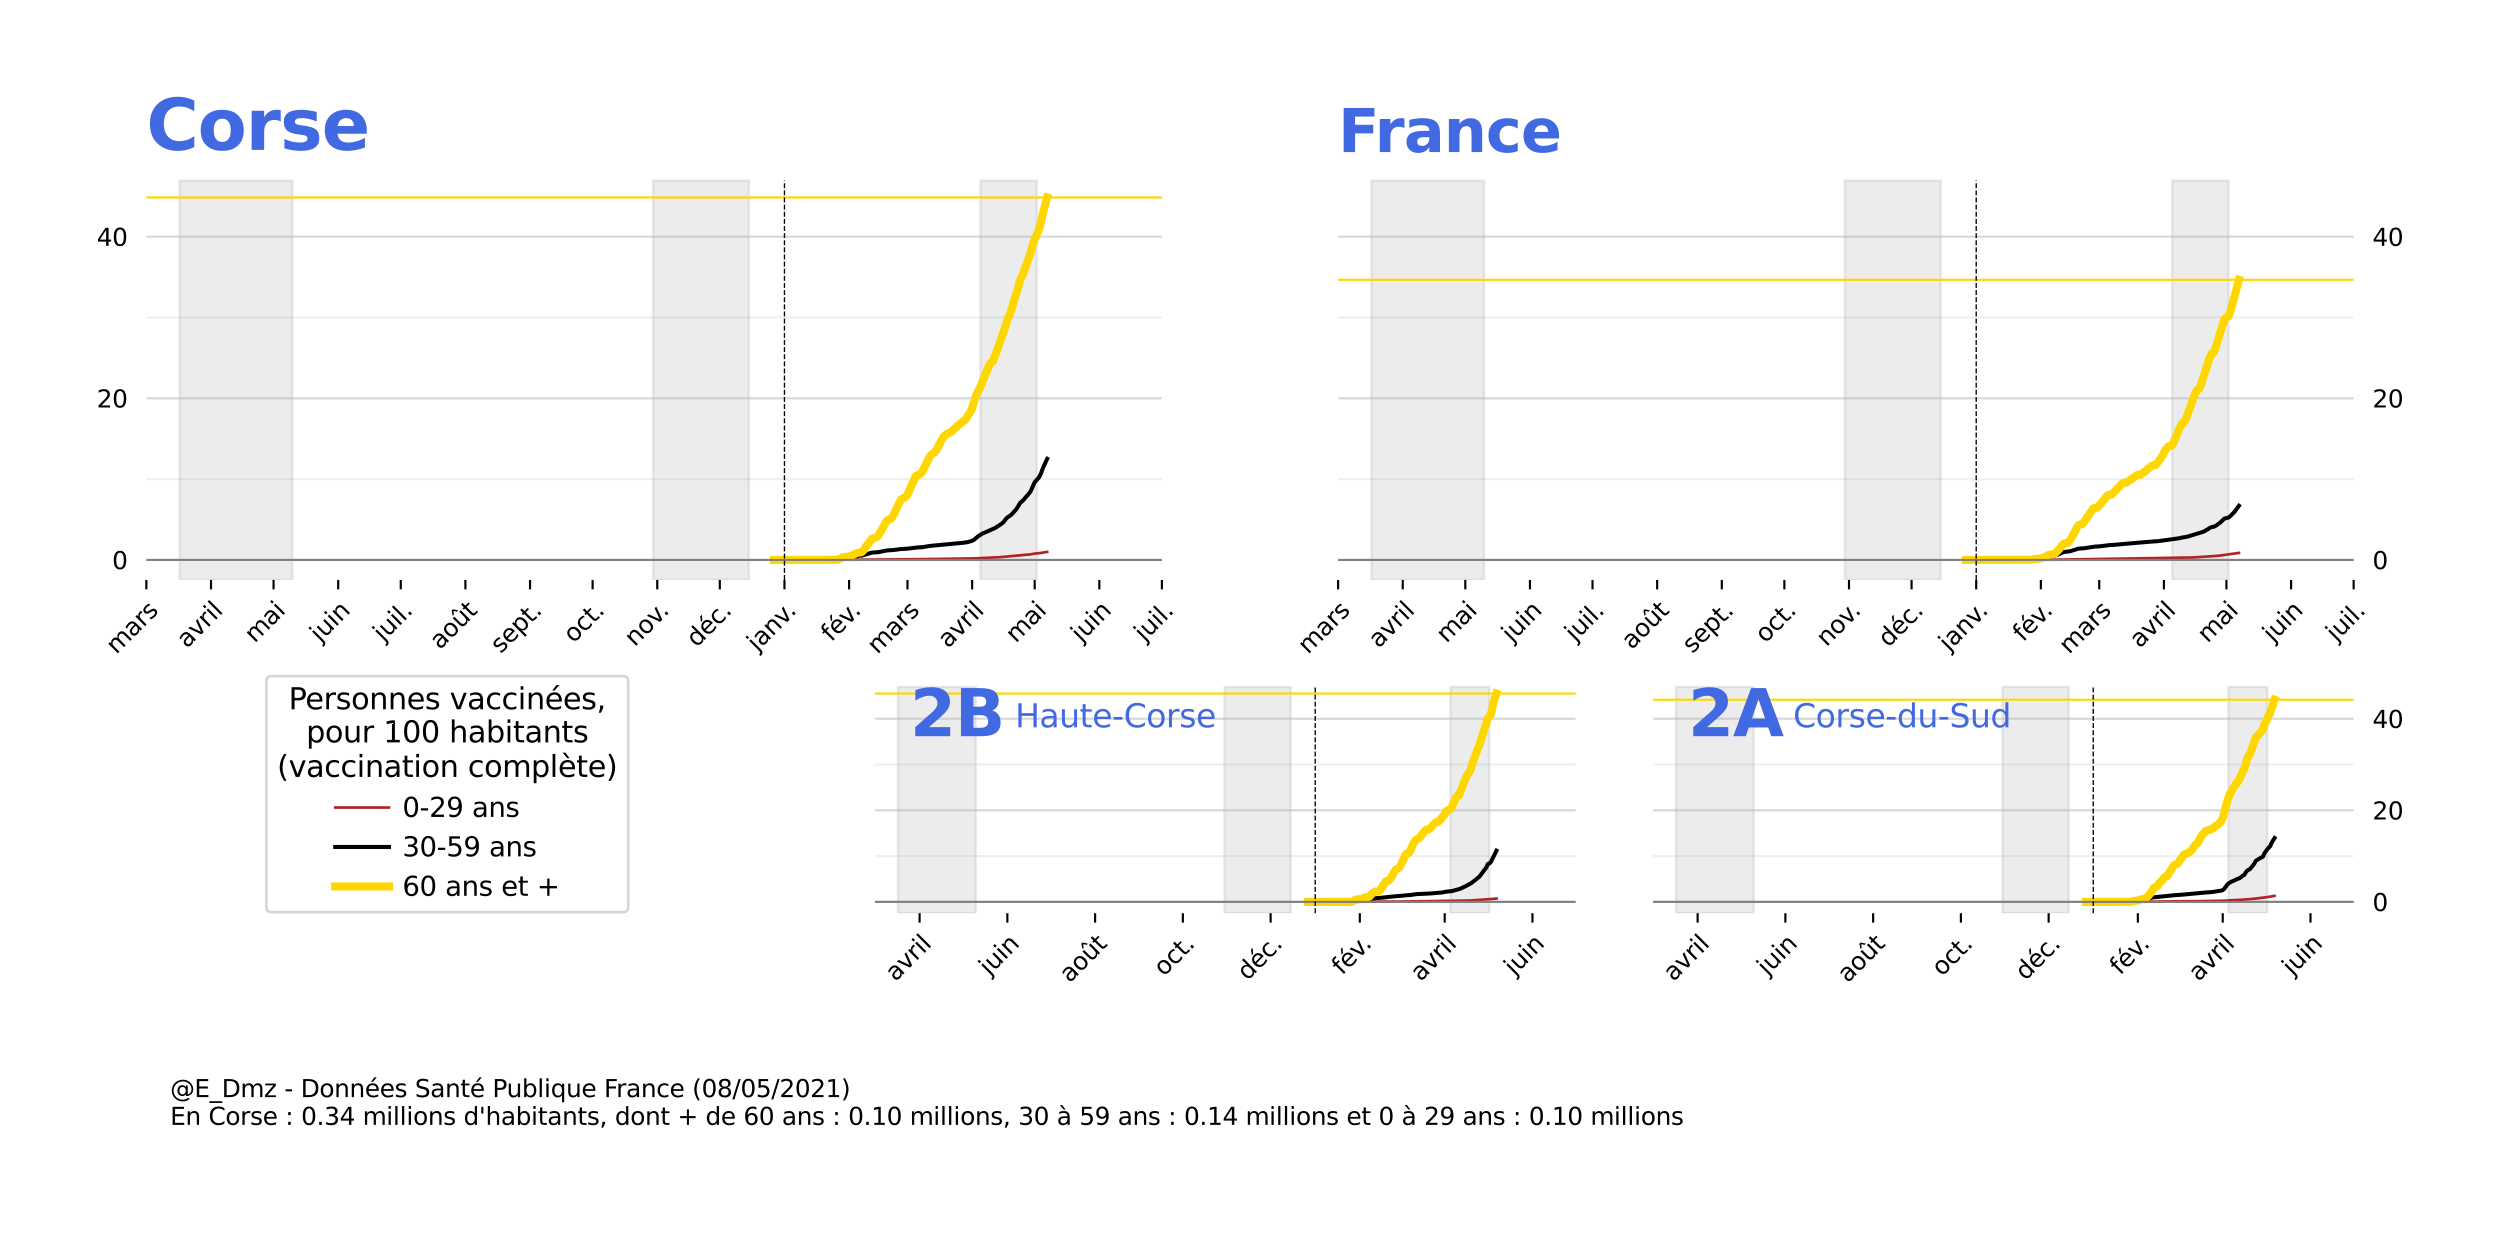 <?xml version="1.0" encoding="utf-8" standalone="no"?>
<!DOCTYPE svg PUBLIC "-//W3C//DTD SVG 1.1//EN"
  "http://www.w3.org/Graphics/SVG/1.1/DTD/svg11.dtd">
<svg height="466.476pt" version="1.1" viewBox="0 0 930.155 466.476" width="930.155pt" xmlns="http://www.w3.org/2000/svg" xmlns:xlink="http://www.w3.org/1999/xlink">
 <defs>
  <style type="text/css">*{stroke-linecap:butt;stroke-linejoin:round;}</style>
 </defs>
 <g id="figure_1">
  <g id="patch_1">
   <path d="M 0 466.476 
L 930.155 466.476 
L 930.155 -0 
L 0 -0 
z
" style="fill:#ffffff;"/>
  </g>
  <g id="axes_1">
   <g id="patch_2">
    <path d="M 325.552 339.772 
L 586.227 339.772 
L 586.227 251.144 
L 325.552 251.144 
z
" style="fill:none;opacity:0;"/>
   </g>
   <g id="patch_3">
    <path clip-path="url(#p94747e7308)" d="M 334.117 339.772 
L 334.117 255.575 
L 363.021 255.575 
L 363.021 339.772 
z
" style="fill:#808080;opacity:0.15;stroke:#808080;stroke-linejoin:miter;"/>
   </g>
   <g id="patch_4">
    <path clip-path="url(#p94747e7308)" d="M 455.622 339.772 
L 455.622 255.575 
L 480.244 255.575 
L 480.244 339.772 
z
" style="fill:#808080;opacity:0.15;stroke:#808080;stroke-linejoin:miter;"/>
   </g>
   <g id="patch_5">
    <path clip-path="url(#p94747e7308)" d="M 539.659 339.772 
L 539.659 255.575 
L 554.111 255.575 
L 554.111 339.772 
z
" style="fill:#808080;opacity:0.15;stroke:#808080;stroke-linejoin:miter;"/>
   </g>
   <g id="matplotlib.axis_1">
    <g id="xtick_1">
     <g id="line2d_1">
      <defs>
       <path d="M 0 0 
L 0 3.5 
" id="mede4b4a0d1" style="stroke:#000000;stroke-width:0.8;"/>
      </defs>
      <g>
       <use style="stroke:#000000;stroke-width:0.8;" x="342.146" xlink:href="#mede4b4a0d1" y="339.772"/>
      </g>
     </g>
     <g id="text_1">
      <!-- avril -->
      <g transform="translate(333.162 365.426)rotate(-45)scale(0.09 -0.09)">
       <defs>
        <path d="M 2194 1759 
Q 1497 1759 1228 1600 
Q 959 1441 959 1056 
Q 959 750 1161 570 
Q 1363 391 1709 391 
Q 2188 391 2477 730 
Q 2766 1069 2766 1631 
L 2766 1759 
L 2194 1759 
z
M 3341 1997 
L 3341 0 
L 2766 0 
L 2766 531 
Q 2569 213 2275 61 
Q 1981 -91 1556 -91 
Q 1019 -91 701 211 
Q 384 513 384 1019 
Q 384 1609 779 1909 
Q 1175 2209 1959 2209 
L 2766 2209 
L 2766 2266 
Q 2766 2663 2505 2880 
Q 2244 3097 1772 3097 
Q 1472 3097 1187 3025 
Q 903 2953 641 2809 
L 641 3341 
Q 956 3463 1253 3523 
Q 1550 3584 1831 3584 
Q 2591 3584 2966 3190 
Q 3341 2797 3341 1997 
z
" id="DejaVuSans-61" transform="scale(0.016)"/>
        <path d="M 191 3500 
L 800 3500 
L 1894 563 
L 2988 3500 
L 3597 3500 
L 2284 0 
L 1503 0 
L 191 3500 
z
" id="DejaVuSans-76" transform="scale(0.016)"/>
        <path d="M 2631 2963 
Q 2534 3019 2420 3045 
Q 2306 3072 2169 3072 
Q 1681 3072 1420 2755 
Q 1159 2438 1159 1844 
L 1159 0 
L 581 0 
L 581 3500 
L 1159 3500 
L 1159 2956 
Q 1341 3275 1631 3429 
Q 1922 3584 2338 3584 
Q 2397 3584 2469 3576 
Q 2541 3569 2628 3553 
L 2631 2963 
z
" id="DejaVuSans-72" transform="scale(0.016)"/>
        <path d="M 603 3500 
L 1178 3500 
L 1178 0 
L 603 0 
L 603 3500 
z
M 603 4863 
L 1178 4863 
L 1178 4134 
L 603 4134 
L 603 4863 
z
" id="DejaVuSans-69" transform="scale(0.016)"/>
        <path d="M 603 4863 
L 1178 4863 
L 1178 0 
L 603 0 
L 603 4863 
z
" id="DejaVuSans-6c" transform="scale(0.016)"/>
       </defs>
       <use xlink:href="#DejaVuSans-61"/>
       <use x="61.279" xlink:href="#DejaVuSans-76"/>
       <use x="120.459" xlink:href="#DejaVuSans-72"/>
       <use x="161.572" xlink:href="#DejaVuSans-69"/>
       <use x="189.355" xlink:href="#DejaVuSans-6c"/>
      </g>
     </g>
    </g>
    <g id="xtick_2">
     <g id="line2d_2">
      <g>
       <use style="stroke:#000000;stroke-width:0.8;" x="374.797" xlink:href="#mede4b4a0d1" y="339.772"/>
      </g>
     </g>
     <g id="text_2">
      <!-- juin -->
      <g transform="translate(368.03 363.21)rotate(-45)scale(0.09 -0.09)">
       <defs>
        <path d="M 603 3500 
L 1178 3500 
L 1178 -63 
Q 1178 -731 923 -1031 
Q 669 -1331 103 -1331 
L -116 -1331 
L -116 -844 
L 38 -844 
Q 366 -844 484 -692 
Q 603 -541 603 -63 
L 603 3500 
z
M 603 4863 
L 1178 4863 
L 1178 4134 
L 603 4134 
L 603 4863 
z
" id="DejaVuSans-6a" transform="scale(0.016)"/>
        <path d="M 544 1381 
L 544 3500 
L 1119 3500 
L 1119 1403 
Q 1119 906 1312 657 
Q 1506 409 1894 409 
Q 2359 409 2629 706 
Q 2900 1003 2900 1516 
L 2900 3500 
L 3475 3500 
L 3475 0 
L 2900 0 
L 2900 538 
Q 2691 219 2414 64 
Q 2138 -91 1772 -91 
Q 1169 -91 856 284 
Q 544 659 544 1381 
z
M 1991 3584 
L 1991 3584 
z
" id="DejaVuSans-75" transform="scale(0.016)"/>
        <path d="M 3513 2113 
L 3513 0 
L 2938 0 
L 2938 2094 
Q 2938 2591 2744 2837 
Q 2550 3084 2163 3084 
Q 1697 3084 1428 2787 
Q 1159 2491 1159 1978 
L 1159 0 
L 581 0 
L 581 3500 
L 1159 3500 
L 1159 2956 
Q 1366 3272 1645 3428 
Q 1925 3584 2291 3584 
Q 2894 3584 3203 3211 
Q 3513 2838 3513 2113 
z
" id="DejaVuSans-6e" transform="scale(0.016)"/>
       </defs>
       <use xlink:href="#DejaVuSans-6a"/>
       <use x="27.783" xlink:href="#DejaVuSans-75"/>
       <use x="91.162" xlink:href="#DejaVuSans-69"/>
       <use x="118.945" xlink:href="#DejaVuSans-6e"/>
      </g>
     </g>
    </g>
    <g id="xtick_3">
     <g id="line2d_3">
      <g>
       <use style="stroke:#000000;stroke-width:0.8;" x="407.448" xlink:href="#mede4b4a0d1" y="339.772"/>
      </g>
     </g>
     <g id="text_3">
      <!-- août -->
      <g transform="translate(397.962 365.929)rotate(-45)scale(0.09 -0.09)">
       <defs>
        <path d="M 1959 3097 
Q 1497 3097 1228 2736 
Q 959 2375 959 1747 
Q 959 1119 1226 758 
Q 1494 397 1959 397 
Q 2419 397 2687 759 
Q 2956 1122 2956 1747 
Q 2956 2369 2687 2733 
Q 2419 3097 1959 3097 
z
M 1959 3584 
Q 2709 3584 3137 3096 
Q 3566 2609 3566 1747 
Q 3566 888 3137 398 
Q 2709 -91 1959 -91 
Q 1206 -91 779 398 
Q 353 888 353 1747 
Q 353 2609 779 3096 
Q 1206 3584 1959 3584 
z
" id="DejaVuSans-6f" transform="scale(0.016)"/>
        <path d="M 544 1381 
L 544 3500 
L 1119 3500 
L 1119 1403 
Q 1119 906 1312 657 
Q 1506 409 1894 409 
Q 2359 409 2629 706 
Q 2900 1003 2900 1516 
L 2900 3500 
L 3475 3500 
L 3475 0 
L 2900 0 
L 2900 538 
Q 2691 219 2414 64 
Q 2138 -91 1772 -91 
Q 1169 -91 856 284 
Q 544 659 544 1381 
z
M 1991 3584 
L 1991 3584 
z
M 1753 5119 
L 2215 5119 
L 2981 3944 
L 2547 3944 
L 1984 4709 
L 1422 3944 
L 987 3944 
L 1753 5119 
z
" id="DejaVuSans-fb" transform="scale(0.016)"/>
        <path d="M 1172 4494 
L 1172 3500 
L 2356 3500 
L 2356 3053 
L 1172 3053 
L 1172 1153 
Q 1172 725 1289 603 
Q 1406 481 1766 481 
L 2356 481 
L 2356 0 
L 1766 0 
Q 1100 0 847 248 
Q 594 497 594 1153 
L 594 3053 
L 172 3053 
L 172 3500 
L 594 3500 
L 594 4494 
L 1172 4494 
z
" id="DejaVuSans-74" transform="scale(0.016)"/>
       </defs>
       <use xlink:href="#DejaVuSans-61"/>
       <use x="61.279" xlink:href="#DejaVuSans-6f"/>
       <use x="122.461" xlink:href="#DejaVuSans-fb"/>
       <use x="185.84" xlink:href="#DejaVuSans-74"/>
      </g>
     </g>
    </g>
    <g id="xtick_4">
     <g id="line2d_4">
      <g>
       <use style="stroke:#000000;stroke-width:0.8;" x="440.099" xlink:href="#mede4b4a0d1" y="339.772"/>
      </g>
     </g>
     <g id="text_4">
      <!-- oct. -->
      <g transform="translate(433.024 363.518)rotate(-45)scale(0.09 -0.09)">
       <defs>
        <path d="M 3122 3366 
L 3122 2828 
Q 2878 2963 2633 3030 
Q 2388 3097 2138 3097 
Q 1578 3097 1268 2742 
Q 959 2388 959 1747 
Q 959 1106 1268 751 
Q 1578 397 2138 397 
Q 2388 397 2633 464 
Q 2878 531 3122 666 
L 3122 134 
Q 2881 22 2623 -34 
Q 2366 -91 2075 -91 
Q 1284 -91 818 406 
Q 353 903 353 1747 
Q 353 2603 823 3093 
Q 1294 3584 2113 3584 
Q 2378 3584 2631 3529 
Q 2884 3475 3122 3366 
z
" id="DejaVuSans-63" transform="scale(0.016)"/>
        <path d="M 684 794 
L 1344 794 
L 1344 0 
L 684 0 
L 684 794 
z
" id="DejaVuSans-2e" transform="scale(0.016)"/>
       </defs>
       <use xlink:href="#DejaVuSans-6f"/>
       <use x="61.182" xlink:href="#DejaVuSans-63"/>
       <use x="116.162" xlink:href="#DejaVuSans-74"/>
       <use x="155.371" xlink:href="#DejaVuSans-2e"/>
      </g>
     </g>
    </g>
    <g id="xtick_5">
     <g id="line2d_5">
      <g>
       <use style="stroke:#000000;stroke-width:0.8;" x="472.751" xlink:href="#mede4b4a0d1" y="339.772"/>
      </g>
     </g>
     <g id="text_5">
      <!-- déc. -->
      <g transform="translate(464.109 365.085)rotate(-45)scale(0.09 -0.09)">
       <defs>
        <path d="M 2906 2969 
L 2906 4863 
L 3481 4863 
L 3481 0 
L 2906 0 
L 2906 525 
Q 2725 213 2448 61 
Q 2172 -91 1784 -91 
Q 1150 -91 751 415 
Q 353 922 353 1747 
Q 353 2572 751 3078 
Q 1150 3584 1784 3584 
Q 2172 3584 2448 3432 
Q 2725 3281 2906 2969 
z
M 947 1747 
Q 947 1113 1208 752 
Q 1469 391 1925 391 
Q 2381 391 2643 752 
Q 2906 1113 2906 1747 
Q 2906 2381 2643 2742 
Q 2381 3103 1925 3103 
Q 1469 3103 1208 2742 
Q 947 2381 947 1747 
z
" id="DejaVuSans-64" transform="scale(0.016)"/>
        <path d="M 3597 1894 
L 3597 1613 
L 953 1613 
Q 991 1019 1311 708 
Q 1631 397 2203 397 
Q 2534 397 2845 478 
Q 3156 559 3463 722 
L 3463 178 
Q 3153 47 2828 -22 
Q 2503 -91 2169 -91 
Q 1331 -91 842 396 
Q 353 884 353 1716 
Q 353 2575 817 3079 
Q 1281 3584 2069 3584 
Q 2775 3584 3186 3129 
Q 3597 2675 3597 1894 
z
M 3022 2063 
Q 3016 2534 2758 2815 
Q 2500 3097 2075 3097 
Q 1594 3097 1305 2825 
Q 1016 2553 972 2059 
L 3022 2063 
z
M 2466 5119 
L 3088 5119 
L 2070 3944 
L 1591 3944 
L 2466 5119 
z
" id="DejaVuSans-e9" transform="scale(0.016)"/>
       </defs>
       <use xlink:href="#DejaVuSans-64"/>
       <use x="63.477" xlink:href="#DejaVuSans-e9"/>
       <use x="125" xlink:href="#DejaVuSans-63"/>
       <use x="179.98" xlink:href="#DejaVuSans-2e"/>
      </g>
     </g>
    </g>
    <g id="xtick_6">
     <g id="line2d_6">
      <g>
       <use style="stroke:#000000;stroke-width:0.8;" x="505.937" xlink:href="#mede4b4a0d1" y="339.772"/>
      </g>
     </g>
     <g id="text_6">
      <!-- fév. -->
      <g transform="translate(499.321 363.06)rotate(-45)scale(0.09 -0.09)">
       <defs>
        <path d="M 2375 4863 
L 2375 4384 
L 1825 4384 
Q 1516 4384 1395 4259 
Q 1275 4134 1275 3809 
L 1275 3500 
L 2222 3500 
L 2222 3053 
L 1275 3053 
L 1275 0 
L 697 0 
L 697 3053 
L 147 3053 
L 147 3500 
L 697 3500 
L 697 3744 
Q 697 4328 969 4595 
Q 1241 4863 1831 4863 
L 2375 4863 
z
" id="DejaVuSans-66" transform="scale(0.016)"/>
       </defs>
       <use xlink:href="#DejaVuSans-66"/>
       <use x="35.205" xlink:href="#DejaVuSans-e9"/>
       <use x="96.729" xlink:href="#DejaVuSans-76"/>
       <use x="148.158" xlink:href="#DejaVuSans-2e"/>
      </g>
     </g>
    </g>
    <g id="xtick_7">
     <g id="line2d_7">
      <g>
       <use style="stroke:#000000;stroke-width:0.8;" x="537.518" xlink:href="#mede4b4a0d1" y="339.772"/>
      </g>
     </g>
     <g id="text_7">
      <!-- avril -->
      <g transform="translate(528.535 365.426)rotate(-45)scale(0.09 -0.09)">
       <use xlink:href="#DejaVuSans-61"/>
       <use x="61.279" xlink:href="#DejaVuSans-76"/>
       <use x="120.459" xlink:href="#DejaVuSans-72"/>
       <use x="161.572" xlink:href="#DejaVuSans-69"/>
       <use x="189.355" xlink:href="#DejaVuSans-6c"/>
      </g>
     </g>
    </g>
    <g id="xtick_8">
     <g id="line2d_8">
      <g>
       <use style="stroke:#000000;stroke-width:0.8;" x="570.169" xlink:href="#mede4b4a0d1" y="339.772"/>
      </g>
     </g>
     <g id="text_8">
      <!-- juin -->
      <g transform="translate(563.403 363.21)rotate(-45)scale(0.09 -0.09)">
       <use xlink:href="#DejaVuSans-6a"/>
       <use x="27.783" xlink:href="#DejaVuSans-75"/>
       <use x="91.162" xlink:href="#DejaVuSans-69"/>
       <use x="118.945" xlink:href="#DejaVuSans-6e"/>
      </g>
     </g>
    </g>
   </g>
   <g id="matplotlib.axis_2">
    <g id="ytick_1">
     <g id="line2d_9">
      <path clip-path="url(#p94747e7308)" d="M 325.552 335.552 
L 586.227 335.552 
" style="fill:none;stroke:#b0b0b0;stroke-linecap:square;stroke-opacity:0.5;stroke-width:0.8;"/>
     </g>
    </g>
    <g id="ytick_2">
     <g id="line2d_10">
      <path clip-path="url(#p94747e7308)" d="M 325.552 301.482 
L 586.227 301.482 
" style="fill:none;stroke:#b0b0b0;stroke-linecap:square;stroke-opacity:0.5;stroke-width:0.8;"/>
     </g>
    </g>
    <g id="ytick_3">
     <g id="line2d_11">
      <path clip-path="url(#p94747e7308)" d="M 325.552 267.413 
L 586.227 267.413 
" style="fill:none;stroke:#b0b0b0;stroke-linecap:square;stroke-opacity:0.5;stroke-width:0.8;"/>
     </g>
    </g>
    <g id="ytick_4">
     <g id="line2d_12">
      <path clip-path="url(#p94747e7308)" d="M 325.552 318.517 
L 586.227 318.517 
" style="fill:none;stroke:#b0b0b0;stroke-linecap:square;stroke-opacity:0.2;stroke-width:0.8;"/>
     </g>
    </g>
    <g id="ytick_5">
     <g id="line2d_13">
      <path clip-path="url(#p94747e7308)" d="M 325.552 284.448 
L 586.227 284.448 
" style="fill:none;stroke:#b0b0b0;stroke-linecap:square;stroke-opacity:0.2;stroke-width:0.8;"/>
     </g>
    </g>
   </g>
   <g id="line2d_14">
    <path clip-path="url(#p94747e7308)" d="M 325.552 258.034 
L 586.227 258.034 
" style="fill:none;stroke:#ffd700;stroke-linecap:square;stroke-width:0.8;"/>
   </g>
   <g id="line2d_15">
    <path clip-path="url(#p94747e7308)" d="M 486.668 335.552 
L 520.925 335.445 
L 547.153 335.041 
L 555.717 334.421 
L 556.788 334.302 
L 556.788 334.302 
" style="fill:none;stroke:#b22222;stroke-linecap:square;"/>
   </g>
   <g id="line2d_16">
    <path clip-path="url(#p94747e7308)" d="M 486.668 335.552 
L 503.796 335.467 
L 504.331 335.306 
L 505.937 335.123 
L 508.614 334.671 
L 509.149 334.671 
L 510.755 334.337 
L 512.36 334.133 
L 513.431 334.07 
L 519.319 333.442 
L 520.925 333.332 
L 523.601 333.062 
L 524.672 333.009 
L 526.813 332.682 
L 532.165 332.427 
L 535.377 332.163 
L 536.447 332.076 
L 538.053 331.761 
L 540.194 331.538 
L 543.406 330.653 
L 543.941 330.342 
L 545.012 329.883 
L 546.617 329 
L 547.153 328.774 
L 550.364 326.237 
L 553.041 322.692 
L 553.576 321.456 
L 554.111 321.287 
L 554.646 320.804 
L 556.788 316.492 
L 556.788 316.492 
" style="fill:none;stroke:#000000;stroke-linecap:square;stroke-width:1.5;"/>
   </g>
   <g id="line2d_17">
    <path clip-path="url(#p94747e7308)" d="M 486.668 335.552 
L 502.726 335.545 
L 503.261 335.416 
L 504.331 334.737 
L 507.008 334.368 
L 507.543 333.937 
L 508.614 333.783 
L 509.149 333.783 
L 509.684 333.494 
L 510.219 332.679 
L 510.755 332.181 
L 511.825 331.677 
L 512.896 331.64 
L 513.431 331.326 
L 514.501 329.65 
L 515.572 327.925 
L 516.643 327.661 
L 517.178 327.147 
L 518.784 324.287 
L 519.319 323.469 
L 520.389 323.054 
L 520.925 322.39 
L 523.066 317.787 
L 524.136 317.331 
L 524.672 316.673 
L 525.742 314.026 
L 526.277 313.076 
L 526.813 312.448 
L 527.348 312.138 
L 527.883 311.959 
L 528.418 311.4 
L 530.024 309.213 
L 530.559 308.712 
L 531.63 308.521 
L 532.165 308.174 
L 533.236 306.882 
L 534.306 305.957 
L 534.842 305.901 
L 535.377 305.585 
L 535.912 305.093 
L 536.447 304.182 
L 537.518 302.977 
L 538.053 301.879 
L 538.588 301.501 
L 539.124 301.329 
L 539.659 301.033 
L 540.194 300.154 
L 541.8 296.556 
L 542.335 295.984 
L 542.871 295.864 
L 545.547 289.007 
L 546.082 288.075 
L 546.617 287.38 
L 547.153 286.405 
L 547.688 284.375 
L 549.294 280.092 
L 549.829 278.462 
L 550.364 277.466 
L 552.505 270.534 
L 553.576 267.204 
L 554.111 266.672 
L 554.646 265.823 
L 555.182 263.803 
L 555.717 261.103 
L 556.788 258.034 
L 556.788 258.034 
" style="fill:none;stroke:#ffd700;stroke-linecap:square;stroke-width:3;"/>
   </g>
   <g id="line2d_18">
    <path clip-path="url(#p94747e7308)" d="M 325.552 335.552 
L 586.227 335.552 
" style="fill:none;stroke:#808080;stroke-linecap:square;stroke-width:0.8;"/>
   </g>
   <g id="line2d_19">
    <path clip-path="url(#p94747e7308)" d="M 489.344 339.772 
L 489.344 255.575 
" style="fill:none;stroke:#000000;stroke-dasharray:1.85,0.8;stroke-dashoffset:0;stroke-width:0.5;"/>
   </g>
   <g id="text_9">
    <!-- 2B -->
    <g style="fill:#4169e1;" transform="translate(338.586 273.923)scale(0.24 -0.24)">
     <defs>
      <path d="M 1844 884 
L 3897 884 
L 3897 0 
L 506 0 
L 506 884 
L 2209 2388 
Q 2438 2594 2547 2791 
Q 2656 2988 2656 3200 
Q 2656 3528 2436 3728 
Q 2216 3928 1850 3928 
Q 1569 3928 1234 3808 
Q 900 3688 519 3450 
L 519 4475 
Q 925 4609 1322 4679 
Q 1719 4750 2100 4750 
Q 2938 4750 3402 4381 
Q 3866 4013 3866 3353 
Q 3866 2972 3669 2642 
Q 3472 2313 2841 1759 
L 1844 884 
z
" id="DejaVuSans-Bold-32" transform="scale(0.016)"/>
      <path d="M 2456 2859 
Q 2741 2859 2887 2984 
Q 3034 3109 3034 3353 
Q 3034 3594 2887 3720 
Q 2741 3847 2456 3847 
L 1791 3847 
L 1791 2859 
L 2456 2859 
z
M 2497 819 
Q 2859 819 3042 972 
Q 3225 1125 3225 1434 
Q 3225 1738 3044 1889 
Q 2863 2041 2497 2041 
L 1791 2041 
L 1791 819 
L 2497 819 
z
M 3616 2497 
Q 4003 2384 4215 2081 
Q 4428 1778 4428 1338 
Q 4428 663 3972 331 
Q 3516 0 2584 0 
L 588 0 
L 588 4666 
L 2394 4666 
Q 3366 4666 3802 4372 
Q 4238 4078 4238 3431 
Q 4238 3091 4078 2852 
Q 3919 2613 3616 2497 
z
" id="DejaVuSans-Bold-42" transform="scale(0.016)"/>
     </defs>
     <use xlink:href="#DejaVuSans-Bold-32"/>
     <use x="69.58" xlink:href="#DejaVuSans-Bold-42"/>
    </g>
   </g>
   <g id="text_10">
    <!-- Haute-Corse -->
    <g style="fill:#4169e1;" transform="translate(377.687 270.612)scale(0.12 -0.12)">
     <defs>
      <path d="M 628 4666 
L 1259 4666 
L 1259 2753 
L 3553 2753 
L 3553 4666 
L 4184 4666 
L 4184 0 
L 3553 0 
L 3553 2222 
L 1259 2222 
L 1259 0 
L 628 0 
L 628 4666 
z
" id="DejaVuSans-48" transform="scale(0.016)"/>
      <path d="M 3597 1894 
L 3597 1613 
L 953 1613 
Q 991 1019 1311 708 
Q 1631 397 2203 397 
Q 2534 397 2845 478 
Q 3156 559 3463 722 
L 3463 178 
Q 3153 47 2828 -22 
Q 2503 -91 2169 -91 
Q 1331 -91 842 396 
Q 353 884 353 1716 
Q 353 2575 817 3079 
Q 1281 3584 2069 3584 
Q 2775 3584 3186 3129 
Q 3597 2675 3597 1894 
z
M 3022 2063 
Q 3016 2534 2758 2815 
Q 2500 3097 2075 3097 
Q 1594 3097 1305 2825 
Q 1016 2553 972 2059 
L 3022 2063 
z
" id="DejaVuSans-65" transform="scale(0.016)"/>
      <path d="M 313 2009 
L 1997 2009 
L 1997 1497 
L 313 1497 
L 313 2009 
z
" id="DejaVuSans-2d" transform="scale(0.016)"/>
      <path d="M 4122 4306 
L 4122 3641 
Q 3803 3938 3442 4084 
Q 3081 4231 2675 4231 
Q 1875 4231 1450 3742 
Q 1025 3253 1025 2328 
Q 1025 1406 1450 917 
Q 1875 428 2675 428 
Q 3081 428 3442 575 
Q 3803 722 4122 1019 
L 4122 359 
Q 3791 134 3420 21 
Q 3050 -91 2638 -91 
Q 1578 -91 968 557 
Q 359 1206 359 2328 
Q 359 3453 968 4101 
Q 1578 4750 2638 4750 
Q 3056 4750 3426 4639 
Q 3797 4528 4122 4306 
z
" id="DejaVuSans-43" transform="scale(0.016)"/>
      <path d="M 2834 3397 
L 2834 2853 
Q 2591 2978 2328 3040 
Q 2066 3103 1784 3103 
Q 1356 3103 1142 2972 
Q 928 2841 928 2578 
Q 928 2378 1081 2264 
Q 1234 2150 1697 2047 
L 1894 2003 
Q 2506 1872 2764 1633 
Q 3022 1394 3022 966 
Q 3022 478 2636 193 
Q 2250 -91 1575 -91 
Q 1294 -91 989 -36 
Q 684 19 347 128 
L 347 722 
Q 666 556 975 473 
Q 1284 391 1588 391 
Q 1994 391 2212 530 
Q 2431 669 2431 922 
Q 2431 1156 2273 1281 
Q 2116 1406 1581 1522 
L 1381 1569 
Q 847 1681 609 1914 
Q 372 2147 372 2553 
Q 372 3047 722 3315 
Q 1072 3584 1716 3584 
Q 2034 3584 2315 3537 
Q 2597 3491 2834 3397 
z
" id="DejaVuSans-73" transform="scale(0.016)"/>
     </defs>
     <use xlink:href="#DejaVuSans-48"/>
     <use x="75.195" xlink:href="#DejaVuSans-61"/>
     <use x="136.475" xlink:href="#DejaVuSans-75"/>
     <use x="199.854" xlink:href="#DejaVuSans-74"/>
     <use x="239.062" xlink:href="#DejaVuSans-65"/>
     <use x="300.586" xlink:href="#DejaVuSans-2d"/>
     <use x="336.67" xlink:href="#DejaVuSans-43"/>
     <use x="406.494" xlink:href="#DejaVuSans-6f"/>
     <use x="467.676" xlink:href="#DejaVuSans-72"/>
     <use x="508.789" xlink:href="#DejaVuSans-73"/>
     <use x="560.889" xlink:href="#DejaVuSans-65"/>
    </g>
   </g>
  </g>
  <g id="axes_2">
   <g id="patch_6">
    <path d="M 615.027 339.772 
L 875.702 339.772 
L 875.702 251.144 
L 615.027 251.144 
z
" style="fill:none;opacity:0;"/>
   </g>
   <g id="patch_7">
    <path clip-path="url(#p60184c7515)" d="M 623.591 339.772 
L 623.591 255.575 
L 652.496 255.575 
L 652.496 339.772 
z
" style="fill:#808080;opacity:0.15;stroke:#808080;stroke-linejoin:miter;"/>
   </g>
   <g id="patch_8">
    <path clip-path="url(#p60184c7515)" d="M 745.097 339.772 
L 745.097 255.575 
L 769.719 255.575 
L 769.719 339.772 
z
" style="fill:#808080;opacity:0.15;stroke:#808080;stroke-linejoin:miter;"/>
   </g>
   <g id="patch_9">
    <path clip-path="url(#p60184c7515)" d="M 829.134 339.772 
L 829.134 255.575 
L 843.586 255.575 
L 843.586 339.772 
z
" style="fill:#808080;opacity:0.15;stroke:#808080;stroke-linejoin:miter;"/>
   </g>
   <g id="matplotlib.axis_3">
    <g id="xtick_9">
     <g id="line2d_20">
      <g>
       <use style="stroke:#000000;stroke-width:0.8;" x="631.62" xlink:href="#mede4b4a0d1" y="339.772"/>
      </g>
     </g>
     <g id="text_11">
      <!-- avril -->
      <g transform="translate(622.637 365.426)rotate(-45)scale(0.09 -0.09)">
       <use xlink:href="#DejaVuSans-61"/>
       <use x="61.279" xlink:href="#DejaVuSans-76"/>
       <use x="120.459" xlink:href="#DejaVuSans-72"/>
       <use x="161.572" xlink:href="#DejaVuSans-69"/>
       <use x="189.355" xlink:href="#DejaVuSans-6c"/>
      </g>
     </g>
    </g>
    <g id="xtick_10">
     <g id="line2d_21">
      <g>
       <use style="stroke:#000000;stroke-width:0.8;" x="664.272" xlink:href="#mede4b4a0d1" y="339.772"/>
      </g>
     </g>
     <g id="text_12">
      <!-- juin -->
      <g transform="translate(657.505 363.21)rotate(-45)scale(0.09 -0.09)">
       <use xlink:href="#DejaVuSans-6a"/>
       <use x="27.783" xlink:href="#DejaVuSans-75"/>
       <use x="91.162" xlink:href="#DejaVuSans-69"/>
       <use x="118.945" xlink:href="#DejaVuSans-6e"/>
      </g>
     </g>
    </g>
    <g id="xtick_11">
     <g id="line2d_22">
      <g>
       <use style="stroke:#000000;stroke-width:0.8;" x="696.923" xlink:href="#mede4b4a0d1" y="339.772"/>
      </g>
     </g>
     <g id="text_13">
      <!-- août -->
      <g transform="translate(687.437 365.929)rotate(-45)scale(0.09 -0.09)">
       <use xlink:href="#DejaVuSans-61"/>
       <use x="61.279" xlink:href="#DejaVuSans-6f"/>
       <use x="122.461" xlink:href="#DejaVuSans-fb"/>
       <use x="185.84" xlink:href="#DejaVuSans-74"/>
      </g>
     </g>
    </g>
    <g id="xtick_12">
     <g id="line2d_23">
      <g>
       <use style="stroke:#000000;stroke-width:0.8;" x="729.574" xlink:href="#mede4b4a0d1" y="339.772"/>
      </g>
     </g>
     <g id="text_14">
      <!-- oct. -->
      <g transform="translate(722.499 363.518)rotate(-45)scale(0.09 -0.09)">
       <use xlink:href="#DejaVuSans-6f"/>
       <use x="61.182" xlink:href="#DejaVuSans-63"/>
       <use x="116.162" xlink:href="#DejaVuSans-74"/>
       <use x="155.371" xlink:href="#DejaVuSans-2e"/>
      </g>
     </g>
    </g>
    <g id="xtick_13">
     <g id="line2d_24">
      <g>
       <use style="stroke:#000000;stroke-width:0.8;" x="762.225" xlink:href="#mede4b4a0d1" y="339.772"/>
      </g>
     </g>
     <g id="text_15">
      <!-- déc. -->
      <g transform="translate(753.583 365.085)rotate(-45)scale(0.09 -0.09)">
       <use xlink:href="#DejaVuSans-64"/>
       <use x="63.477" xlink:href="#DejaVuSans-e9"/>
       <use x="125" xlink:href="#DejaVuSans-63"/>
       <use x="179.98" xlink:href="#DejaVuSans-2e"/>
      </g>
     </g>
    </g>
    <g id="xtick_14">
     <g id="line2d_25">
      <g>
       <use style="stroke:#000000;stroke-width:0.8;" x="795.412" xlink:href="#mede4b4a0d1" y="339.772"/>
      </g>
     </g>
     <g id="text_16">
      <!-- fév. -->
      <g transform="translate(788.795 363.06)rotate(-45)scale(0.09 -0.09)">
       <use xlink:href="#DejaVuSans-66"/>
       <use x="35.205" xlink:href="#DejaVuSans-e9"/>
       <use x="96.729" xlink:href="#DejaVuSans-76"/>
       <use x="148.158" xlink:href="#DejaVuSans-2e"/>
      </g>
     </g>
    </g>
    <g id="xtick_15">
     <g id="line2d_26">
      <g>
       <use style="stroke:#000000;stroke-width:0.8;" x="826.993" xlink:href="#mede4b4a0d1" y="339.772"/>
      </g>
     </g>
     <g id="text_17">
      <!-- avril -->
      <g transform="translate(818.01 365.426)rotate(-45)scale(0.09 -0.09)">
       <use xlink:href="#DejaVuSans-61"/>
       <use x="61.279" xlink:href="#DejaVuSans-76"/>
       <use x="120.459" xlink:href="#DejaVuSans-72"/>
       <use x="161.572" xlink:href="#DejaVuSans-69"/>
       <use x="189.355" xlink:href="#DejaVuSans-6c"/>
      </g>
     </g>
    </g>
    <g id="xtick_16">
     <g id="line2d_27">
      <g>
       <use style="stroke:#000000;stroke-width:0.8;" x="859.644" xlink:href="#mede4b4a0d1" y="339.772"/>
      </g>
     </g>
     <g id="text_18">
      <!-- juin -->
      <g transform="translate(852.877 363.21)rotate(-45)scale(0.09 -0.09)">
       <use xlink:href="#DejaVuSans-6a"/>
       <use x="27.783" xlink:href="#DejaVuSans-75"/>
       <use x="91.162" xlink:href="#DejaVuSans-69"/>
       <use x="118.945" xlink:href="#DejaVuSans-6e"/>
      </g>
     </g>
    </g>
   </g>
   <g id="matplotlib.axis_4">
    <g id="ytick_6">
     <g id="line2d_28">
      <path clip-path="url(#p60184c7515)" d="M 615.027 335.552 
L 875.702 335.552 
" style="fill:none;stroke:#b0b0b0;stroke-linecap:square;stroke-opacity:0.5;stroke-width:0.8;"/>
     </g>
     <g id="text_19">
      <!-- 0 -->
      <g transform="translate(882.702 338.971)scale(0.09 -0.09)">
       <defs>
        <path d="M 2034 4250 
Q 1547 4250 1301 3770 
Q 1056 3291 1056 2328 
Q 1056 1369 1301 889 
Q 1547 409 2034 409 
Q 2525 409 2770 889 
Q 3016 1369 3016 2328 
Q 3016 3291 2770 3770 
Q 2525 4250 2034 4250 
z
M 2034 4750 
Q 2819 4750 3233 4129 
Q 3647 3509 3647 2328 
Q 3647 1150 3233 529 
Q 2819 -91 2034 -91 
Q 1250 -91 836 529 
Q 422 1150 422 2328 
Q 422 3509 836 4129 
Q 1250 4750 2034 4750 
z
" id="DejaVuSans-30" transform="scale(0.016)"/>
       </defs>
       <use xlink:href="#DejaVuSans-30"/>
      </g>
     </g>
    </g>
    <g id="ytick_7">
     <g id="line2d_29">
      <path clip-path="url(#p60184c7515)" d="M 615.027 301.482 
L 875.702 301.482 
" style="fill:none;stroke:#b0b0b0;stroke-linecap:square;stroke-opacity:0.5;stroke-width:0.8;"/>
     </g>
     <g id="text_20">
      <!-- 20 -->
      <g transform="translate(882.702 304.902)scale(0.09 -0.09)">
       <defs>
        <path d="M 1228 531 
L 3431 531 
L 3431 0 
L 469 0 
L 469 531 
Q 828 903 1448 1529 
Q 2069 2156 2228 2338 
Q 2531 2678 2651 2914 
Q 2772 3150 2772 3378 
Q 2772 3750 2511 3984 
Q 2250 4219 1831 4219 
Q 1534 4219 1204 4116 
Q 875 4013 500 3803 
L 500 4441 
Q 881 4594 1212 4672 
Q 1544 4750 1819 4750 
Q 2544 4750 2975 4387 
Q 3406 4025 3406 3419 
Q 3406 3131 3298 2873 
Q 3191 2616 2906 2266 
Q 2828 2175 2409 1742 
Q 1991 1309 1228 531 
z
" id="DejaVuSans-32" transform="scale(0.016)"/>
       </defs>
       <use xlink:href="#DejaVuSans-32"/>
       <use x="63.623" xlink:href="#DejaVuSans-30"/>
      </g>
     </g>
    </g>
    <g id="ytick_8">
     <g id="line2d_30">
      <path clip-path="url(#p60184c7515)" d="M 615.027 267.413 
L 875.702 267.413 
" style="fill:none;stroke:#b0b0b0;stroke-linecap:square;stroke-opacity:0.5;stroke-width:0.8;"/>
     </g>
     <g id="text_21">
      <!-- 40 -->
      <g transform="translate(882.702 270.832)scale(0.09 -0.09)">
       <defs>
        <path d="M 2419 4116 
L 825 1625 
L 2419 1625 
L 2419 4116 
z
M 2253 4666 
L 3047 4666 
L 3047 1625 
L 3713 1625 
L 3713 1100 
L 3047 1100 
L 3047 0 
L 2419 0 
L 2419 1100 
L 313 1100 
L 313 1709 
L 2253 4666 
z
" id="DejaVuSans-34" transform="scale(0.016)"/>
       </defs>
       <use xlink:href="#DejaVuSans-34"/>
       <use x="63.623" xlink:href="#DejaVuSans-30"/>
      </g>
     </g>
    </g>
    <g id="ytick_9">
     <g id="line2d_31">
      <path clip-path="url(#p60184c7515)" d="M 615.027 318.517 
L 875.702 318.517 
" style="fill:none;stroke:#b0b0b0;stroke-linecap:square;stroke-opacity:0.2;stroke-width:0.8;"/>
     </g>
    </g>
    <g id="ytick_10">
     <g id="line2d_32">
      <path clip-path="url(#p60184c7515)" d="M 615.027 284.448 
L 875.702 284.448 
" style="fill:none;stroke:#b0b0b0;stroke-linecap:square;stroke-opacity:0.2;stroke-width:0.8;"/>
     </g>
    </g>
   </g>
   <g id="line2d_33">
    <path clip-path="url(#p60184c7515)" d="M 615.027 260.351 
L 875.702 260.351 
" style="fill:none;stroke:#ffd700;stroke-linecap:square;stroke-width:0.8;"/>
   </g>
   <g id="line2d_34">
    <path clip-path="url(#p60184c7515)" d="M 776.142 335.552 
L 802.906 335.47 
L 805.582 335.392 
L 818.428 335.284 
L 828.063 335.11 
L 829.669 334.976 
L 833.416 334.802 
L 837.698 334.49 
L 840.374 334.189 
L 844.657 333.621 
L 846.262 333.305 
L 846.262 333.305 
" style="fill:none;stroke:#b22222;stroke-linecap:square;"/>
   </g>
   <g id="line2d_35">
    <path clip-path="url(#p60184c7515)" d="M 776.142 335.552 
L 793.271 335.453 
L 796.483 335.02 
L 797.553 334.702 
L 799.159 334.498 
L 800.765 333.912 
L 809.329 333.039 
L 811.47 332.912 
L 820.57 332.068 
L 822.711 331.936 
L 826.457 331.361 
L 826.993 331.149 
L 827.528 330.751 
L 828.599 329.253 
L 829.134 328.68 
L 830.204 328.071 
L 831.81 327.332 
L 833.416 326.63 
L 834.486 325.791 
L 835.022 325.535 
L 835.557 324.593 
L 836.092 323.911 
L 837.163 323.335 
L 838.769 321.285 
L 839.304 320.252 
L 841.98 318.679 
L 842.515 317.479 
L 843.586 315.945 
L 844.657 314.827 
L 845.192 313.554 
L 846.262 311.795 
L 846.262 311.795 
" style="fill:none;stroke:#000000;stroke-linecap:square;stroke-width:1.5;"/>
   </g>
   <g id="line2d_36">
    <path clip-path="url(#p60184c7515)" d="M 776.142 335.552 
L 792.736 335.514 
L 793.806 335.218 
L 795.412 335.063 
L 795.947 334.817 
L 797.018 334.521 
L 798.624 334.073 
L 800.229 332.301 
L 801.3 330.35 
L 802.37 329.923 
L 802.906 329.421 
L 803.441 328.555 
L 804.512 327.487 
L 805.047 326.672 
L 805.582 326.244 
L 806.117 326.079 
L 806.653 325.446 
L 808.794 321.956 
L 809.864 321.535 
L 810.399 321.05 
L 812.005 318.746 
L 812.541 317.927 
L 814.146 317.391 
L 815.217 316.593 
L 816.823 314.276 
L 817.358 313.908 
L 817.893 313.299 
L 818.428 312.177 
L 819.499 310.408 
L 820.034 310.008 
L 820.57 309.233 
L 822.711 308.576 
L 823.781 307.835 
L 824.316 307.272 
L 825.387 306.727 
L 826.457 305.49 
L 826.993 304.271 
L 828.599 298.319 
L 829.669 295.438 
L 830.74 293.528 
L 831.81 291.757 
L 832.345 291.221 
L 833.416 289.463 
L 834.486 286.96 
L 835.022 286.037 
L 835.557 284.245 
L 836.092 282.021 
L 837.163 280.536 
L 839.304 274.385 
L 840.91 272.67 
L 841.98 271.296 
L 842.515 269.446 
L 843.051 268.651 
L 844.121 266.213 
L 844.657 265.199 
L 846.262 260.351 
L 846.262 260.351 
" style="fill:none;stroke:#ffd700;stroke-linecap:square;stroke-width:3;"/>
   </g>
   <g id="line2d_37">
    <path clip-path="url(#p60184c7515)" d="M 615.027 335.552 
L 875.702 335.552 
" style="fill:none;stroke:#808080;stroke-linecap:square;stroke-width:0.8;"/>
   </g>
   <g id="line2d_38">
    <path clip-path="url(#p60184c7515)" d="M 778.819 339.772 
L 778.819 255.575 
" style="fill:none;stroke:#000000;stroke-dasharray:1.85,0.8;stroke-dashoffset:0;stroke-width:0.5;"/>
   </g>
   <g id="text_22">
    <!-- 2A -->
    <g style="fill:#4169e1;" transform="translate(628.061 273.923)scale(0.24 -0.24)">
     <defs>
      <path d="M 3419 850 
L 1538 850 
L 1241 0 
L 31 0 
L 1759 4666 
L 3194 4666 
L 4922 0 
L 3713 0 
L 3419 850 
z
M 1838 1716 
L 3116 1716 
L 2478 3572 
L 1838 1716 
z
" id="DejaVuSans-Bold-41" transform="scale(0.016)"/>
     </defs>
     <use xlink:href="#DejaVuSans-Bold-32"/>
     <use x="69.58" xlink:href="#DejaVuSans-Bold-41"/>
    </g>
   </g>
   <g id="text_23">
    <!-- Corse-du-Sud -->
    <g style="fill:#4169e1;" transform="translate(667.162 270.612)scale(0.12 -0.12)">
     <defs>
      <path d="M 3425 4513 
L 3425 3897 
Q 3066 4069 2747 4153 
Q 2428 4238 2131 4238 
Q 1616 4238 1336 4038 
Q 1056 3838 1056 3469 
Q 1056 3159 1242 3001 
Q 1428 2844 1947 2747 
L 2328 2669 
Q 3034 2534 3370 2195 
Q 3706 1856 3706 1288 
Q 3706 609 3251 259 
Q 2797 -91 1919 -91 
Q 1588 -91 1214 -16 
Q 841 59 441 206 
L 441 856 
Q 825 641 1194 531 
Q 1563 422 1919 422 
Q 2459 422 2753 634 
Q 3047 847 3047 1241 
Q 3047 1584 2836 1778 
Q 2625 1972 2144 2069 
L 1759 2144 
Q 1053 2284 737 2584 
Q 422 2884 422 3419 
Q 422 4038 858 4394 
Q 1294 4750 2059 4750 
Q 2388 4750 2728 4690 
Q 3069 4631 3425 4513 
z
" id="DejaVuSans-53" transform="scale(0.016)"/>
     </defs>
     <use xlink:href="#DejaVuSans-43"/>
     <use x="69.824" xlink:href="#DejaVuSans-6f"/>
     <use x="131.006" xlink:href="#DejaVuSans-72"/>
     <use x="172.119" xlink:href="#DejaVuSans-73"/>
     <use x="224.219" xlink:href="#DejaVuSans-65"/>
     <use x="285.742" xlink:href="#DejaVuSans-2d"/>
     <use x="321.826" xlink:href="#DejaVuSans-64"/>
     <use x="385.303" xlink:href="#DejaVuSans-75"/>
     <use x="448.682" xlink:href="#DejaVuSans-2d"/>
     <use x="484.766" xlink:href="#DejaVuSans-53"/>
     <use x="548.242" xlink:href="#DejaVuSans-75"/>
     <use x="611.621" xlink:href="#DejaVuSans-64"/>
    </g>
   </g>
  </g>
  <g id="axes_3">
   <g id="patch_10">
    <path d="M 54.453 215.781 
L 432.296 215.781 
L 432.296 59.341 
L 54.453 59.341 
z
" style="fill:none;opacity:0;"/>
   </g>
   <g id="patch_11">
    <path clip-path="url(#p89540b9565)" d="M 66.866 215.781 
L 66.866 67.163 
L 108.763 67.163 
L 108.763 215.781 
z
" style="fill:#808080;opacity:0.15;stroke:#808080;stroke-linejoin:miter;"/>
   </g>
   <g id="patch_12">
    <path clip-path="url(#p89540b9565)" d="M 242.986 215.781 
L 242.986 67.163 
L 278.676 67.163 
L 278.676 215.781 
z
" style="fill:#808080;opacity:0.15;stroke:#808080;stroke-linejoin:miter;"/>
   </g>
   <g id="patch_13">
    <path clip-path="url(#p89540b9565)" d="M 364.796 215.781 
L 364.796 67.163 
L 385.745 67.163 
L 385.745 215.781 
z
" style="fill:#808080;opacity:0.15;stroke:#808080;stroke-linejoin:miter;"/>
   </g>
   <g id="matplotlib.axis_5">
    <g id="xtick_17">
     <g id="line2d_39">
      <g>
       <use style="stroke:#000000;stroke-width:0.8;" x="54.453" xlink:href="#mede4b4a0d1" y="215.781"/>
      </g>
     </g>
     <g id="text_24">
      <!-- mars -->
      <g transform="translate(43.258 243.647)rotate(-45)scale(0.09 -0.09)">
       <defs>
        <path d="M 3328 2828 
Q 3544 3216 3844 3400 
Q 4144 3584 4550 3584 
Q 5097 3584 5394 3201 
Q 5691 2819 5691 2113 
L 5691 0 
L 5113 0 
L 5113 2094 
Q 5113 2597 4934 2840 
Q 4756 3084 4391 3084 
Q 3944 3084 3684 2787 
Q 3425 2491 3425 1978 
L 3425 0 
L 2847 0 
L 2847 2094 
Q 2847 2600 2669 2842 
Q 2491 3084 2119 3084 
Q 1678 3084 1418 2786 
Q 1159 2488 1159 1978 
L 1159 0 
L 581 0 
L 581 3500 
L 1159 3500 
L 1159 2956 
Q 1356 3278 1631 3431 
Q 1906 3584 2284 3584 
Q 2666 3584 2933 3390 
Q 3200 3197 3328 2828 
z
" id="DejaVuSans-6d" transform="scale(0.016)"/>
       </defs>
       <use xlink:href="#DejaVuSans-6d"/>
       <use x="97.412" xlink:href="#DejaVuSans-61"/>
       <use x="158.691" xlink:href="#DejaVuSans-72"/>
       <use x="199.805" xlink:href="#DejaVuSans-73"/>
      </g>
     </g>
    </g>
    <g id="xtick_18">
     <g id="line2d_40">
      <g>
       <use style="stroke:#000000;stroke-width:0.8;" x="78.504" xlink:href="#mede4b4a0d1" y="215.781"/>
      </g>
     </g>
     <g id="text_25">
      <!-- avril -->
      <g transform="translate(69.521 241.435)rotate(-45)scale(0.09 -0.09)">
       <use xlink:href="#DejaVuSans-61"/>
       <use x="61.279" xlink:href="#DejaVuSans-76"/>
       <use x="120.459" xlink:href="#DejaVuSans-72"/>
       <use x="161.572" xlink:href="#DejaVuSans-69"/>
       <use x="189.355" xlink:href="#DejaVuSans-6c"/>
      </g>
     </g>
    </g>
    <g id="xtick_19">
     <g id="line2d_41">
      <g>
       <use style="stroke:#000000;stroke-width:0.8;" x="101.78" xlink:href="#mede4b4a0d1" y="215.781"/>
      </g>
     </g>
     <g id="text_26">
      <!-- mai -->
      <g transform="translate(94.749 239.483)rotate(-45)scale(0.09 -0.09)">
       <use xlink:href="#DejaVuSans-6d"/>
       <use x="97.412" xlink:href="#DejaVuSans-61"/>
       <use x="158.691" xlink:href="#DejaVuSans-69"/>
      </g>
     </g>
    </g>
    <g id="xtick_20">
     <g id="line2d_42">
      <g>
       <use style="stroke:#000000;stroke-width:0.8;" x="125.832" xlink:href="#mede4b4a0d1" y="215.781"/>
      </g>
     </g>
     <g id="text_27">
      <!-- juin -->
      <g transform="translate(119.065 239.219)rotate(-45)scale(0.09 -0.09)">
       <use xlink:href="#DejaVuSans-6a"/>
       <use x="27.783" xlink:href="#DejaVuSans-75"/>
       <use x="91.162" xlink:href="#DejaVuSans-69"/>
       <use x="118.945" xlink:href="#DejaVuSans-6e"/>
      </g>
     </g>
    </g>
    <g id="xtick_21">
     <g id="line2d_43">
      <g>
       <use style="stroke:#000000;stroke-width:0.8;" x="149.107" xlink:href="#mede4b4a0d1" y="215.781"/>
      </g>
     </g>
     <g id="text_28">
      <!-- juil. -->
      <g transform="translate(142.583 238.976)rotate(-45)scale(0.09 -0.09)">
       <use xlink:href="#DejaVuSans-6a"/>
       <use x="27.783" xlink:href="#DejaVuSans-75"/>
       <use x="91.162" xlink:href="#DejaVuSans-69"/>
       <use x="118.945" xlink:href="#DejaVuSans-6c"/>
       <use x="146.729" xlink:href="#DejaVuSans-2e"/>
      </g>
     </g>
    </g>
    <g id="xtick_22">
     <g id="line2d_44">
      <g>
       <use style="stroke:#000000;stroke-width:0.8;" x="173.159" xlink:href="#mede4b4a0d1" y="215.781"/>
      </g>
     </g>
     <g id="text_29">
      <!-- août -->
      <g transform="translate(163.673 241.938)rotate(-45)scale(0.09 -0.09)">
       <use xlink:href="#DejaVuSans-61"/>
       <use x="61.279" xlink:href="#DejaVuSans-6f"/>
       <use x="122.461" xlink:href="#DejaVuSans-fb"/>
       <use x="185.84" xlink:href="#DejaVuSans-74"/>
      </g>
     </g>
    </g>
    <g id="xtick_23">
     <g id="line2d_45">
      <g>
       <use style="stroke:#000000;stroke-width:0.8;" x="197.211" xlink:href="#mede4b4a0d1" y="215.781"/>
      </g>
     </g>
     <g id="text_30">
      <!-- sept. -->
      <g transform="translate(186.258 243.405)rotate(-45)scale(0.09 -0.09)">
       <defs>
        <path d="M 1159 525 
L 1159 -1331 
L 581 -1331 
L 581 3500 
L 1159 3500 
L 1159 2969 
Q 1341 3281 1617 3432 
Q 1894 3584 2278 3584 
Q 2916 3584 3314 3078 
Q 3713 2572 3713 1747 
Q 3713 922 3314 415 
Q 2916 -91 2278 -91 
Q 1894 -91 1617 61 
Q 1341 213 1159 525 
z
M 3116 1747 
Q 3116 2381 2855 2742 
Q 2594 3103 2138 3103 
Q 1681 3103 1420 2742 
Q 1159 2381 1159 1747 
Q 1159 1113 1420 752 
Q 1681 391 2138 391 
Q 2594 391 2855 752 
Q 3116 1113 3116 1747 
z
" id="DejaVuSans-70" transform="scale(0.016)"/>
       </defs>
       <use xlink:href="#DejaVuSans-73"/>
       <use x="52.1" xlink:href="#DejaVuSans-65"/>
       <use x="113.623" xlink:href="#DejaVuSans-70"/>
       <use x="177.1" xlink:href="#DejaVuSans-74"/>
       <use x="216.309" xlink:href="#DejaVuSans-2e"/>
      </g>
     </g>
    </g>
    <g id="xtick_24">
     <g id="line2d_46">
      <g>
       <use style="stroke:#000000;stroke-width:0.8;" x="220.486" xlink:href="#mede4b4a0d1" y="215.781"/>
      </g>
     </g>
     <g id="text_31">
      <!-- oct. -->
      <g transform="translate(213.412 239.527)rotate(-45)scale(0.09 -0.09)">
       <use xlink:href="#DejaVuSans-6f"/>
       <use x="61.182" xlink:href="#DejaVuSans-63"/>
       <use x="116.162" xlink:href="#DejaVuSans-74"/>
       <use x="155.371" xlink:href="#DejaVuSans-2e"/>
      </g>
     </g>
    </g>
    <g id="xtick_25">
     <g id="line2d_47">
      <g>
       <use style="stroke:#000000;stroke-width:0.8;" x="244.538" xlink:href="#mede4b4a0d1" y="215.781"/>
      </g>
     </g>
     <g id="text_32">
      <!-- nov. -->
      <g transform="translate(236.151 240.84)rotate(-45)scale(0.09 -0.09)">
       <use xlink:href="#DejaVuSans-6e"/>
       <use x="63.379" xlink:href="#DejaVuSans-6f"/>
       <use x="124.561" xlink:href="#DejaVuSans-76"/>
       <use x="175.99" xlink:href="#DejaVuSans-2e"/>
      </g>
     </g>
    </g>
    <g id="xtick_26">
     <g id="line2d_48">
      <g>
       <use style="stroke:#000000;stroke-width:0.8;" x="267.814" xlink:href="#mede4b4a0d1" y="215.781"/>
      </g>
     </g>
     <g id="text_33">
      <!-- déc. -->
      <g transform="translate(259.172 241.094)rotate(-45)scale(0.09 -0.09)">
       <use xlink:href="#DejaVuSans-64"/>
       <use x="63.477" xlink:href="#DejaVuSans-e9"/>
       <use x="125" xlink:href="#DejaVuSans-63"/>
       <use x="179.98" xlink:href="#DejaVuSans-2e"/>
      </g>
     </g>
    </g>
    <g id="xtick_27">
     <g id="line2d_49">
      <g>
       <use style="stroke:#000000;stroke-width:0.8;" x="291.866" xlink:href="#mede4b4a0d1" y="215.781"/>
      </g>
     </g>
     <g id="text_34">
      <!-- janv. -->
      <g transform="translate(281.704 242.614)rotate(-45)scale(0.09 -0.09)">
       <use xlink:href="#DejaVuSans-6a"/>
       <use x="27.783" xlink:href="#DejaVuSans-61"/>
       <use x="89.062" xlink:href="#DejaVuSans-6e"/>
       <use x="152.441" xlink:href="#DejaVuSans-76"/>
       <use x="203.871" xlink:href="#DejaVuSans-2e"/>
      </g>
     </g>
    </g>
    <g id="xtick_28">
     <g id="line2d_50">
      <g>
       <use style="stroke:#000000;stroke-width:0.8;" x="315.917" xlink:href="#mede4b4a0d1" y="215.781"/>
      </g>
     </g>
     <g id="text_35">
      <!-- fév. -->
      <g transform="translate(309.301 239.069)rotate(-45)scale(0.09 -0.09)">
       <use xlink:href="#DejaVuSans-66"/>
       <use x="35.205" xlink:href="#DejaVuSans-e9"/>
       <use x="96.729" xlink:href="#DejaVuSans-76"/>
       <use x="148.158" xlink:href="#DejaVuSans-2e"/>
      </g>
     </g>
    </g>
    <g id="xtick_29">
     <g id="line2d_51">
      <g>
       <use style="stroke:#000000;stroke-width:0.8;" x="337.641" xlink:href="#mede4b4a0d1" y="215.781"/>
      </g>
     </g>
     <g id="text_36">
      <!-- mars -->
      <g transform="translate(326.447 243.647)rotate(-45)scale(0.09 -0.09)">
       <use xlink:href="#DejaVuSans-6d"/>
       <use x="97.412" xlink:href="#DejaVuSans-61"/>
       <use x="158.691" xlink:href="#DejaVuSans-72"/>
       <use x="199.805" xlink:href="#DejaVuSans-73"/>
      </g>
     </g>
    </g>
    <g id="xtick_30">
     <g id="line2d_52">
      <g>
       <use style="stroke:#000000;stroke-width:0.8;" x="361.693" xlink:href="#mede4b4a0d1" y="215.781"/>
      </g>
     </g>
     <g id="text_37">
      <!-- avril -->
      <g transform="translate(352.71 241.435)rotate(-45)scale(0.09 -0.09)">
       <use xlink:href="#DejaVuSans-61"/>
       <use x="61.279" xlink:href="#DejaVuSans-76"/>
       <use x="120.459" xlink:href="#DejaVuSans-72"/>
       <use x="161.572" xlink:href="#DejaVuSans-69"/>
       <use x="189.355" xlink:href="#DejaVuSans-6c"/>
      </g>
     </g>
    </g>
    <g id="xtick_31">
     <g id="line2d_53">
      <g>
       <use style="stroke:#000000;stroke-width:0.8;" x="384.969" xlink:href="#mede4b4a0d1" y="215.781"/>
      </g>
     </g>
     <g id="text_38">
      <!-- mai -->
      <g transform="translate(377.938 239.483)rotate(-45)scale(0.09 -0.09)">
       <use xlink:href="#DejaVuSans-6d"/>
       <use x="97.412" xlink:href="#DejaVuSans-61"/>
       <use x="158.691" xlink:href="#DejaVuSans-69"/>
      </g>
     </g>
    </g>
    <g id="xtick_32">
     <g id="line2d_54">
      <g>
       <use style="stroke:#000000;stroke-width:0.8;" x="409.02" xlink:href="#mede4b4a0d1" y="215.781"/>
      </g>
     </g>
     <g id="text_39">
      <!-- juin -->
      <g transform="translate(402.254 239.219)rotate(-45)scale(0.09 -0.09)">
       <use xlink:href="#DejaVuSans-6a"/>
       <use x="27.783" xlink:href="#DejaVuSans-75"/>
       <use x="91.162" xlink:href="#DejaVuSans-69"/>
       <use x="118.945" xlink:href="#DejaVuSans-6e"/>
      </g>
     </g>
    </g>
    <g id="xtick_33">
     <g id="line2d_55">
      <g>
       <use style="stroke:#000000;stroke-width:0.8;" x="432.296" xlink:href="#mede4b4a0d1" y="215.781"/>
      </g>
     </g>
     <g id="text_40">
      <!-- juil. -->
      <g transform="translate(425.772 238.976)rotate(-45)scale(0.09 -0.09)">
       <use xlink:href="#DejaVuSans-6a"/>
       <use x="27.783" xlink:href="#DejaVuSans-75"/>
       <use x="91.162" xlink:href="#DejaVuSans-69"/>
       <use x="118.945" xlink:href="#DejaVuSans-6c"/>
       <use x="146.729" xlink:href="#DejaVuSans-2e"/>
      </g>
     </g>
    </g>
   </g>
   <g id="matplotlib.axis_6">
    <g id="ytick_11">
     <g id="line2d_56">
      <path clip-path="url(#p89540b9565)" d="M 54.453 208.331 
L 432.296 208.331 
" style="fill:none;stroke:#b0b0b0;stroke-linecap:square;stroke-opacity:0.5;stroke-width:0.8;"/>
     </g>
     <g id="text_41">
      <!-- 0 -->
      <g transform="translate(41.726 211.751)scale(0.09 -0.09)">
       <use xlink:href="#DejaVuSans-30"/>
      </g>
     </g>
    </g>
    <g id="ytick_12">
     <g id="line2d_57">
      <path clip-path="url(#p89540b9565)" d="M 54.453 148.195 
L 432.296 148.195 
" style="fill:none;stroke:#b0b0b0;stroke-linecap:square;stroke-opacity:0.5;stroke-width:0.8;"/>
     </g>
     <g id="text_42">
      <!-- 20 -->
      <g transform="translate(36 151.614)scale(0.09 -0.09)">
       <use xlink:href="#DejaVuSans-32"/>
       <use x="63.623" xlink:href="#DejaVuSans-30"/>
      </g>
     </g>
    </g>
    <g id="ytick_13">
     <g id="line2d_58">
      <path clip-path="url(#p89540b9565)" d="M 54.453 88.059 
L 432.296 88.059 
" style="fill:none;stroke:#b0b0b0;stroke-linecap:square;stroke-opacity:0.5;stroke-width:0.8;"/>
     </g>
     <g id="text_43">
      <!-- 40 -->
      <g transform="translate(36 91.478)scale(0.09 -0.09)">
       <use xlink:href="#DejaVuSans-34"/>
       <use x="63.623" xlink:href="#DejaVuSans-30"/>
      </g>
     </g>
    </g>
    <g id="ytick_14">
     <g id="line2d_59">
      <path clip-path="url(#p89540b9565)" d="M 54.453 178.263 
L 432.296 178.263 
" style="fill:none;stroke:#b0b0b0;stroke-linecap:square;stroke-opacity:0.2;stroke-width:0.8;"/>
     </g>
    </g>
    <g id="ytick_15">
     <g id="line2d_60">
      <path clip-path="url(#p89540b9565)" d="M 54.453 118.127 
L 432.296 118.127 
" style="fill:none;stroke:#b0b0b0;stroke-linecap:square;stroke-opacity:0.2;stroke-width:0.8;"/>
     </g>
    </g>
   </g>
   <g id="line2d_61">
    <path clip-path="url(#p89540b9565)" d="M 54.453 73.456 
L 432.296 73.456 
" style="fill:none;stroke:#ffd700;stroke-linecap:square;stroke-width:0.8;"/>
   </g>
   <g id="line2d_62">
    <path clip-path="url(#p89540b9565)" d="M 287.986 208.331 
L 323.676 208.228 
L 348.503 207.96 
L 363.245 207.738 
L 367.9 207.494 
L 371.779 207.331 
L 383.417 206.248 
L 384.969 205.977 
L 387.296 205.729 
L 389.624 205.334 
L 389.624 205.334 
" style="fill:none;stroke:#b22222;stroke-linecap:square;"/>
   </g>
   <g id="line2d_63">
    <path clip-path="url(#p89540b9565)" d="M 287.986 208.331 
L 312.038 208.296 
L 316.693 207.483 
L 319.796 206.742 
L 320.572 206.727 
L 324.452 205.591 
L 326.779 205.441 
L 329.883 204.812 
L 332.21 204.661 
L 335.314 204.274 
L 337.641 204.135 
L 341.521 203.667 
L 343.072 203.588 
L 346.176 203.096 
L 358.589 201.929 
L 360.141 201.683 
L 361.693 201.219 
L 362.469 200.781 
L 364.02 199.46 
L 365.572 198.502 
L 370.227 196.449 
L 371.779 195.458 
L 373.331 194.332 
L 374.107 193.244 
L 374.883 192.436 
L 375.658 191.978 
L 376.434 191.361 
L 377.986 189.605 
L 378.762 188.488 
L 379.538 187.108 
L 380.314 186.525 
L 382.641 183.848 
L 383.417 182.866 
L 384.969 179.406 
L 386.52 177.676 
L 387.296 176.184 
L 388.072 174.036 
L 389.624 170.691 
L 389.624 170.691 
" style="fill:none;stroke:#000000;stroke-linecap:square;stroke-width:1.5;"/>
   </g>
   <g id="line2d_64">
    <path clip-path="url(#p89540b9565)" d="M 287.986 208.331 
L 311.262 208.3 
L 312.038 208.175 
L 313.59 207.299 
L 315.917 207.023 
L 317.469 206.521 
L 318.245 205.973 
L 319.021 205.712 
L 320.572 205.454 
L 321.348 204.725 
L 322.124 203.394 
L 322.9 202.483 
L 324.452 200.375 
L 326.003 199.98 
L 326.779 199.268 
L 328.331 196.584 
L 329.883 193.814 
L 330.659 193.289 
L 331.434 193.071 
L 332.21 192.064 
L 334.538 187.223 
L 335.314 185.73 
L 336.865 184.992 
L 337.641 183.971 
L 340.745 177.092 
L 341.521 176.681 
L 342.296 176.423 
L 343.072 175.614 
L 345.4 170.932 
L 346.176 169.562 
L 346.952 168.804 
L 347.727 168.33 
L 348.503 167.3 
L 350.055 164.224 
L 350.831 162.848 
L 352.383 161.304 
L 353.158 161.103 
L 353.934 160.637 
L 355.486 159.153 
L 357.814 157.15 
L 358.589 156.653 
L 359.365 155.944 
L 360.141 154.559 
L 360.917 153.501 
L 361.693 151.923 
L 362.469 149.165 
L 363.245 146.92 
L 364.796 143.816 
L 367.9 136.194 
L 368.676 134.929 
L 369.452 134.367 
L 371.003 130.221 
L 372.555 125.886 
L 374.107 121.303 
L 374.883 118.789 
L 375.658 117.271 
L 378.762 107.138 
L 379.538 104.127 
L 380.314 102.756 
L 383.417 94.21 
L 384.193 91.25 
L 384.969 88.909 
L 386.52 85.581 
L 387.296 82.862 
L 388.072 79.085 
L 389.624 73.456 
L 389.624 73.456 
" style="fill:none;stroke:#ffd700;stroke-linecap:square;stroke-width:3;"/>
   </g>
   <g id="line2d_65">
    <path clip-path="url(#p89540b9565)" d="M 54.453 208.331 
L 432.296 208.331 
" style="fill:none;stroke:#808080;stroke-linecap:square;stroke-width:0.8;"/>
   </g>
   <g id="line2d_66">
    <path clip-path="url(#p89540b9565)" d="M 291.866 215.781 
L 291.866 67.163 
" style="fill:none;stroke:#000000;stroke-dasharray:1.85,0.8;stroke-dashoffset:0;stroke-width:0.5;"/>
   </g>
   <g id="text_44">
    <!-- Corse -->
    <g style="fill:#4169e1;" transform="translate(54.453 55.756)scale(0.26 -0.26)">
     <defs>
      <path d="M 4288 256 
Q 3956 84 3597 -3 
Q 3238 -91 2847 -91 
Q 1681 -91 1000 561 
Q 319 1213 319 2328 
Q 319 3447 1000 4098 
Q 1681 4750 2847 4750 
Q 3238 4750 3597 4662 
Q 3956 4575 4288 4403 
L 4288 3438 
Q 3953 3666 3628 3772 
Q 3303 3878 2944 3878 
Q 2300 3878 1931 3465 
Q 1563 3053 1563 2328 
Q 1563 1606 1931 1193 
Q 2300 781 2944 781 
Q 3303 781 3628 887 
Q 3953 994 4288 1222 
L 4288 256 
z
" id="DejaVuSans-Bold-43" transform="scale(0.016)"/>
      <path d="M 2203 2784 
Q 1831 2784 1636 2517 
Q 1441 2250 1441 1747 
Q 1441 1244 1636 976 
Q 1831 709 2203 709 
Q 2569 709 2762 976 
Q 2956 1244 2956 1747 
Q 2956 2250 2762 2517 
Q 2569 2784 2203 2784 
z
M 2203 3584 
Q 3106 3584 3614 3096 
Q 4122 2609 4122 1747 
Q 4122 884 3614 396 
Q 3106 -91 2203 -91 
Q 1297 -91 786 396 
Q 275 884 275 1747 
Q 275 2609 786 3096 
Q 1297 3584 2203 3584 
z
" id="DejaVuSans-Bold-6f" transform="scale(0.016)"/>
      <path d="M 3138 2547 
Q 2991 2616 2845 2648 
Q 2700 2681 2553 2681 
Q 2122 2681 1889 2404 
Q 1656 2128 1656 1613 
L 1656 0 
L 538 0 
L 538 3500 
L 1656 3500 
L 1656 2925 
Q 1872 3269 2151 3426 
Q 2431 3584 2822 3584 
Q 2878 3584 2943 3579 
Q 3009 3575 3134 3559 
L 3138 2547 
z
" id="DejaVuSans-Bold-72" transform="scale(0.016)"/>
      <path d="M 3272 3391 
L 3272 2541 
Q 2913 2691 2578 2766 
Q 2244 2841 1947 2841 
Q 1628 2841 1473 2761 
Q 1319 2681 1319 2516 
Q 1319 2381 1436 2309 
Q 1553 2238 1856 2203 
L 2053 2175 
Q 2913 2066 3209 1816 
Q 3506 1566 3506 1031 
Q 3506 472 3093 190 
Q 2681 -91 1863 -91 
Q 1516 -91 1145 -36 
Q 775 19 384 128 
L 384 978 
Q 719 816 1070 734 
Q 1422 653 1784 653 
Q 2113 653 2278 743 
Q 2444 834 2444 1013 
Q 2444 1163 2330 1236 
Q 2216 1309 1875 1350 
L 1678 1375 
Q 931 1469 631 1722 
Q 331 1975 331 2491 
Q 331 3047 712 3315 
Q 1094 3584 1881 3584 
Q 2191 3584 2531 3537 
Q 2872 3491 3272 3391 
z
" id="DejaVuSans-Bold-73" transform="scale(0.016)"/>
      <path d="M 4031 1759 
L 4031 1441 
L 1416 1441 
Q 1456 1047 1700 850 
Q 1944 653 2381 653 
Q 2734 653 3104 758 
Q 3475 863 3866 1075 
L 3866 213 
Q 3469 63 3072 -14 
Q 2675 -91 2278 -91 
Q 1328 -91 801 392 
Q 275 875 275 1747 
Q 275 2603 792 3093 
Q 1309 3584 2216 3584 
Q 3041 3584 3536 3087 
Q 4031 2591 4031 1759 
z
M 2881 2131 
Q 2881 2450 2695 2645 
Q 2509 2841 2209 2841 
Q 1884 2841 1681 2658 
Q 1478 2475 1428 2131 
L 2881 2131 
z
" id="DejaVuSans-Bold-65" transform="scale(0.016)"/>
     </defs>
     <use xlink:href="#DejaVuSans-Bold-43"/>
     <use x="73.389" xlink:href="#DejaVuSans-Bold-6f"/>
     <use x="142.09" xlink:href="#DejaVuSans-Bold-72"/>
     <use x="191.406" xlink:href="#DejaVuSans-Bold-73"/>
     <use x="250.928" xlink:href="#DejaVuSans-Bold-65"/>
    </g>
   </g>
  </g>
  <g id="axes_4">
   <g id="legend_1">
    <g id="patch_14">
     <path d="M 101.091 339.38 
L 231.739 339.38 
Q 233.739 339.38 233.739 337.38 
L 233.739 253.536 
Q 233.739 251.536 231.739 251.536 
L 101.091 251.536 
Q 99.091 251.536 99.091 253.536 
L 99.091 337.38 
Q 99.091 339.38 101.091 339.38 
z
" style="fill:#ffffff;opacity:0.8;stroke:#cccccc;stroke-linejoin:miter;"/>
    </g>
    <g id="text_45">
     <!-- Personnes vaccinées, -->
     <g transform="translate(107.384 263.894)scale(0.11 -0.11)">
      <defs>
       <path d="M 1259 4147 
L 1259 2394 
L 2053 2394 
Q 2494 2394 2734 2622 
Q 2975 2850 2975 3272 
Q 2975 3691 2734 3919 
Q 2494 4147 2053 4147 
L 1259 4147 
z
M 628 4666 
L 2053 4666 
Q 2838 4666 3239 4311 
Q 3641 3956 3641 3272 
Q 3641 2581 3239 2228 
Q 2838 1875 2053 1875 
L 1259 1875 
L 1259 0 
L 628 0 
L 628 4666 
z
" id="DejaVuSans-50" transform="scale(0.016)"/>
       <path id="DejaVuSans-20" transform="scale(0.016)"/>
       <path d="M 750 794 
L 1409 794 
L 1409 256 
L 897 -744 
L 494 -744 
L 750 256 
L 750 794 
z
" id="DejaVuSans-2c" transform="scale(0.016)"/>
      </defs>
      <use xlink:href="#DejaVuSans-50"/>
      <use x="56.678" xlink:href="#DejaVuSans-65"/>
      <use x="118.201" xlink:href="#DejaVuSans-72"/>
      <use x="159.314" xlink:href="#DejaVuSans-73"/>
      <use x="211.414" xlink:href="#DejaVuSans-6f"/>
      <use x="272.596" xlink:href="#DejaVuSans-6e"/>
      <use x="335.975" xlink:href="#DejaVuSans-6e"/>
      <use x="399.354" xlink:href="#DejaVuSans-65"/>
      <use x="460.877" xlink:href="#DejaVuSans-73"/>
      <use x="512.977" xlink:href="#DejaVuSans-20"/>
      <use x="544.764" xlink:href="#DejaVuSans-76"/>
      <use x="603.943" xlink:href="#DejaVuSans-61"/>
      <use x="665.223" xlink:href="#DejaVuSans-63"/>
      <use x="720.203" xlink:href="#DejaVuSans-63"/>
      <use x="775.184" xlink:href="#DejaVuSans-69"/>
      <use x="802.967" xlink:href="#DejaVuSans-6e"/>
      <use x="866.346" xlink:href="#DejaVuSans-e9"/>
      <use x="927.869" xlink:href="#DejaVuSans-65"/>
      <use x="989.393" xlink:href="#DejaVuSans-73"/>
      <use x="1041.492" xlink:href="#DejaVuSans-2c"/>
     </g>
     <!-- pour 100 habitants -->
     <g transform="translate(113.908 276.212)scale(0.11 -0.11)">
      <defs>
       <path d="M 794 531 
L 1825 531 
L 1825 4091 
L 703 3866 
L 703 4441 
L 1819 4666 
L 2450 4666 
L 2450 531 
L 3481 531 
L 3481 0 
L 794 0 
L 794 531 
z
" id="DejaVuSans-31" transform="scale(0.016)"/>
       <path d="M 3513 2113 
L 3513 0 
L 2938 0 
L 2938 2094 
Q 2938 2591 2744 2837 
Q 2550 3084 2163 3084 
Q 1697 3084 1428 2787 
Q 1159 2491 1159 1978 
L 1159 0 
L 581 0 
L 581 4863 
L 1159 4863 
L 1159 2956 
Q 1366 3272 1645 3428 
Q 1925 3584 2291 3584 
Q 2894 3584 3203 3211 
Q 3513 2838 3513 2113 
z
" id="DejaVuSans-68" transform="scale(0.016)"/>
       <path d="M 3116 1747 
Q 3116 2381 2855 2742 
Q 2594 3103 2138 3103 
Q 1681 3103 1420 2742 
Q 1159 2381 1159 1747 
Q 1159 1113 1420 752 
Q 1681 391 2138 391 
Q 2594 391 2855 752 
Q 3116 1113 3116 1747 
z
M 1159 2969 
Q 1341 3281 1617 3432 
Q 1894 3584 2278 3584 
Q 2916 3584 3314 3078 
Q 3713 2572 3713 1747 
Q 3713 922 3314 415 
Q 2916 -91 2278 -91 
Q 1894 -91 1617 61 
Q 1341 213 1159 525 
L 1159 0 
L 581 0 
L 581 4863 
L 1159 4863 
L 1159 2969 
z
" id="DejaVuSans-62" transform="scale(0.016)"/>
      </defs>
      <use xlink:href="#DejaVuSans-70"/>
      <use x="63.477" xlink:href="#DejaVuSans-6f"/>
      <use x="124.658" xlink:href="#DejaVuSans-75"/>
      <use x="188.037" xlink:href="#DejaVuSans-72"/>
      <use x="229.15" xlink:href="#DejaVuSans-20"/>
      <use x="260.938" xlink:href="#DejaVuSans-31"/>
      <use x="324.561" xlink:href="#DejaVuSans-30"/>
      <use x="388.184" xlink:href="#DejaVuSans-30"/>
      <use x="451.807" xlink:href="#DejaVuSans-20"/>
      <use x="483.594" xlink:href="#DejaVuSans-68"/>
      <use x="546.973" xlink:href="#DejaVuSans-61"/>
      <use x="608.252" xlink:href="#DejaVuSans-62"/>
      <use x="671.729" xlink:href="#DejaVuSans-69"/>
      <use x="699.512" xlink:href="#DejaVuSans-74"/>
      <use x="738.721" xlink:href="#DejaVuSans-61"/>
      <use x="800" xlink:href="#DejaVuSans-6e"/>
      <use x="863.379" xlink:href="#DejaVuSans-74"/>
      <use x="902.588" xlink:href="#DejaVuSans-73"/>
     </g>
     <!-- (vaccination complète) -->
     <g transform="translate(103.091 289.057)scale(0.11 -0.11)">
      <defs>
       <path d="M 1984 4856 
Q 1566 4138 1362 3434 
Q 1159 2731 1159 2009 
Q 1159 1288 1364 580 
Q 1569 -128 1984 -844 
L 1484 -844 
Q 1016 -109 783 600 
Q 550 1309 550 2009 
Q 550 2706 781 3412 
Q 1013 4119 1484 4856 
L 1984 4856 
z
" id="DejaVuSans-28" transform="scale(0.016)"/>
       <path d="M 3597 1894 
L 3597 1613 
L 953 1613 
Q 991 1019 1311 708 
Q 1631 397 2203 397 
Q 2534 397 2845 478 
Q 3156 559 3463 722 
L 3463 178 
Q 3153 47 2828 -22 
Q 2503 -91 2169 -91 
Q 1331 -91 842 396 
Q 353 884 353 1716 
Q 353 2575 817 3079 
Q 1281 3584 2069 3584 
Q 2775 3584 3186 3129 
Q 3597 2675 3597 1894 
z
M 3022 2063 
Q 3016 2534 2758 2815 
Q 2500 3097 2075 3097 
Q 1594 3097 1305 2825 
Q 1016 2553 972 2059 
L 3022 2063 
z
M 1579 5119 
L 2460 3950 
L 1982 3950 
L 963 5119 
L 1579 5119 
z
" id="DejaVuSans-e8" transform="scale(0.016)"/>
       <path d="M 513 4856 
L 1013 4856 
Q 1481 4119 1714 3412 
Q 1947 2706 1947 2009 
Q 1947 1309 1714 600 
Q 1481 -109 1013 -844 
L 513 -844 
Q 928 -128 1133 580 
Q 1338 1288 1338 2009 
Q 1338 2731 1133 3434 
Q 928 4138 513 4856 
z
" id="DejaVuSans-29" transform="scale(0.016)"/>
      </defs>
      <use xlink:href="#DejaVuSans-28"/>
      <use x="39.014" xlink:href="#DejaVuSans-76"/>
      <use x="98.193" xlink:href="#DejaVuSans-61"/>
      <use x="159.473" xlink:href="#DejaVuSans-63"/>
      <use x="214.453" xlink:href="#DejaVuSans-63"/>
      <use x="269.434" xlink:href="#DejaVuSans-69"/>
      <use x="297.217" xlink:href="#DejaVuSans-6e"/>
      <use x="360.596" xlink:href="#DejaVuSans-61"/>
      <use x="421.875" xlink:href="#DejaVuSans-74"/>
      <use x="461.084" xlink:href="#DejaVuSans-69"/>
      <use x="488.867" xlink:href="#DejaVuSans-6f"/>
      <use x="550.049" xlink:href="#DejaVuSans-6e"/>
      <use x="613.428" xlink:href="#DejaVuSans-20"/>
      <use x="645.215" xlink:href="#DejaVuSans-63"/>
      <use x="700.195" xlink:href="#DejaVuSans-6f"/>
      <use x="761.377" xlink:href="#DejaVuSans-6d"/>
      <use x="858.789" xlink:href="#DejaVuSans-70"/>
      <use x="922.266" xlink:href="#DejaVuSans-6c"/>
      <use x="950.049" xlink:href="#DejaVuSans-e8"/>
      <use x="1011.572" xlink:href="#DejaVuSans-74"/>
      <use x="1050.781" xlink:href="#DejaVuSans-65"/>
      <use x="1112.305" xlink:href="#DejaVuSans-29"/>
     </g>
    </g>
    <g id="line2d_67">
     <path d="M 124.721 300.444 
L 144.721 300.444 
" style="fill:none;stroke:#b22222;stroke-linecap:square;"/>
    </g>
    <g id="line2d_68"/>
    <g id="text_46">
     <!-- 0-29 ans -->
     <g transform="translate(149.721 303.944)scale(0.1 -0.1)">
      <defs>
       <path d="M 703 97 
L 703 672 
Q 941 559 1184 500 
Q 1428 441 1663 441 
Q 2288 441 2617 861 
Q 2947 1281 2994 2138 
Q 2813 1869 2534 1725 
Q 2256 1581 1919 1581 
Q 1219 1581 811 2004 
Q 403 2428 403 3163 
Q 403 3881 828 4315 
Q 1253 4750 1959 4750 
Q 2769 4750 3195 4129 
Q 3622 3509 3622 2328 
Q 3622 1225 3098 567 
Q 2575 -91 1691 -91 
Q 1453 -91 1209 -44 
Q 966 3 703 97 
z
M 1959 2075 
Q 2384 2075 2632 2365 
Q 2881 2656 2881 3163 
Q 2881 3666 2632 3958 
Q 2384 4250 1959 4250 
Q 1534 4250 1286 3958 
Q 1038 3666 1038 3163 
Q 1038 2656 1286 2365 
Q 1534 2075 1959 2075 
z
" id="DejaVuSans-39" transform="scale(0.016)"/>
      </defs>
      <use xlink:href="#DejaVuSans-30"/>
      <use x="63.623" xlink:href="#DejaVuSans-2d"/>
      <use x="99.707" xlink:href="#DejaVuSans-32"/>
      <use x="163.33" xlink:href="#DejaVuSans-39"/>
      <use x="226.953" xlink:href="#DejaVuSans-20"/>
      <use x="258.74" xlink:href="#DejaVuSans-61"/>
      <use x="320.02" xlink:href="#DejaVuSans-6e"/>
      <use x="383.398" xlink:href="#DejaVuSans-73"/>
     </g>
    </g>
    <g id="line2d_69">
     <path d="M 124.721 315.122 
L 144.721 315.122 
" style="fill:none;stroke:#000000;stroke-linecap:square;stroke-width:1.5;"/>
    </g>
    <g id="line2d_70"/>
    <g id="text_47">
     <!-- 30-59 ans -->
     <g transform="translate(149.721 318.622)scale(0.1 -0.1)">
      <defs>
       <path d="M 2597 2516 
Q 3050 2419 3304 2112 
Q 3559 1806 3559 1356 
Q 3559 666 3084 287 
Q 2609 -91 1734 -91 
Q 1441 -91 1130 -33 
Q 819 25 488 141 
L 488 750 
Q 750 597 1062 519 
Q 1375 441 1716 441 
Q 2309 441 2620 675 
Q 2931 909 2931 1356 
Q 2931 1769 2642 2001 
Q 2353 2234 1838 2234 
L 1294 2234 
L 1294 2753 
L 1863 2753 
Q 2328 2753 2575 2939 
Q 2822 3125 2822 3475 
Q 2822 3834 2567 4026 
Q 2313 4219 1838 4219 
Q 1578 4219 1281 4162 
Q 984 4106 628 3988 
L 628 4550 
Q 988 4650 1302 4700 
Q 1616 4750 1894 4750 
Q 2613 4750 3031 4423 
Q 3450 4097 3450 3541 
Q 3450 3153 3228 2886 
Q 3006 2619 2597 2516 
z
" id="DejaVuSans-33" transform="scale(0.016)"/>
       <path d="M 691 4666 
L 3169 4666 
L 3169 4134 
L 1269 4134 
L 1269 2991 
Q 1406 3038 1543 3061 
Q 1681 3084 1819 3084 
Q 2600 3084 3056 2656 
Q 3513 2228 3513 1497 
Q 3513 744 3044 326 
Q 2575 -91 1722 -91 
Q 1428 -91 1123 -41 
Q 819 9 494 109 
L 494 744 
Q 775 591 1075 516 
Q 1375 441 1709 441 
Q 2250 441 2565 725 
Q 2881 1009 2881 1497 
Q 2881 1984 2565 2268 
Q 2250 2553 1709 2553 
Q 1456 2553 1204 2497 
Q 953 2441 691 2322 
L 691 4666 
z
" id="DejaVuSans-35" transform="scale(0.016)"/>
      </defs>
      <use xlink:href="#DejaVuSans-33"/>
      <use x="63.623" xlink:href="#DejaVuSans-30"/>
      <use x="127.246" xlink:href="#DejaVuSans-2d"/>
      <use x="163.33" xlink:href="#DejaVuSans-35"/>
      <use x="226.953" xlink:href="#DejaVuSans-39"/>
      <use x="290.576" xlink:href="#DejaVuSans-20"/>
      <use x="322.363" xlink:href="#DejaVuSans-61"/>
      <use x="383.643" xlink:href="#DejaVuSans-6e"/>
      <use x="447.021" xlink:href="#DejaVuSans-73"/>
     </g>
    </g>
    <g id="line2d_71">
     <path d="M 124.721 329.8 
L 144.721 329.8 
" style="fill:none;stroke:#ffd700;stroke-linecap:square;stroke-width:3;"/>
    </g>
    <g id="line2d_72"/>
    <g id="text_48">
     <!-- 60 ans et + -->
     <g transform="translate(149.721 333.3)scale(0.1 -0.1)">
      <defs>
       <path d="M 2113 2584 
Q 1688 2584 1439 2293 
Q 1191 2003 1191 1497 
Q 1191 994 1439 701 
Q 1688 409 2113 409 
Q 2538 409 2786 701 
Q 3034 994 3034 1497 
Q 3034 2003 2786 2293 
Q 2538 2584 2113 2584 
z
M 3366 4563 
L 3366 3988 
Q 3128 4100 2886 4159 
Q 2644 4219 2406 4219 
Q 1781 4219 1451 3797 
Q 1122 3375 1075 2522 
Q 1259 2794 1537 2939 
Q 1816 3084 2150 3084 
Q 2853 3084 3261 2657 
Q 3669 2231 3669 1497 
Q 3669 778 3244 343 
Q 2819 -91 2113 -91 
Q 1303 -91 875 529 
Q 447 1150 447 2328 
Q 447 3434 972 4092 
Q 1497 4750 2381 4750 
Q 2619 4750 2861 4703 
Q 3103 4656 3366 4563 
z
" id="DejaVuSans-36" transform="scale(0.016)"/>
       <path d="M 2944 4013 
L 2944 2272 
L 4684 2272 
L 4684 1741 
L 2944 1741 
L 2944 0 
L 2419 0 
L 2419 1741 
L 678 1741 
L 678 2272 
L 2419 2272 
L 2419 4013 
L 2944 4013 
z
" id="DejaVuSans-2b" transform="scale(0.016)"/>
      </defs>
      <use xlink:href="#DejaVuSans-36"/>
      <use x="63.623" xlink:href="#DejaVuSans-30"/>
      <use x="127.246" xlink:href="#DejaVuSans-20"/>
      <use x="159.033" xlink:href="#DejaVuSans-61"/>
      <use x="220.312" xlink:href="#DejaVuSans-6e"/>
      <use x="283.691" xlink:href="#DejaVuSans-73"/>
      <use x="335.791" xlink:href="#DejaVuSans-20"/>
      <use x="367.578" xlink:href="#DejaVuSans-65"/>
      <use x="429.102" xlink:href="#DejaVuSans-74"/>
      <use x="468.311" xlink:href="#DejaVuSans-20"/>
      <use x="500.098" xlink:href="#DejaVuSans-2b"/>
     </g>
    </g>
   </g>
  </g>
  <g id="axes_5">
   <g id="patch_15">
    <path d="M 497.858 215.781 
L 875.702 215.781 
L 875.702 59.341 
L 497.858 59.341 
z
" style="fill:none;opacity:0;"/>
   </g>
   <g id="patch_16">
    <path clip-path="url(#p4b80310d42)" d="M 510.272 215.781 
L 510.272 67.163 
L 552.169 67.163 
L 552.169 215.781 
z
" style="fill:#808080;opacity:0.15;stroke:#808080;stroke-linejoin:miter;"/>
   </g>
   <g id="patch_17">
    <path clip-path="url(#p4b80310d42)" d="M 686.392 215.781 
L 686.392 67.163 
L 722.082 67.163 
L 722.082 215.781 
z
" style="fill:#808080;opacity:0.15;stroke:#808080;stroke-linejoin:miter;"/>
   </g>
   <g id="patch_18">
    <path clip-path="url(#p4b80310d42)" d="M 808.202 215.781 
L 808.202 67.163 
L 829.15 67.163 
L 829.15 215.781 
z
" style="fill:#808080;opacity:0.15;stroke:#808080;stroke-linejoin:miter;"/>
   </g>
   <g id="matplotlib.axis_7">
    <g id="xtick_34">
     <g id="line2d_73">
      <g>
       <use style="stroke:#000000;stroke-width:0.8;" x="497.858" xlink:href="#mede4b4a0d1" y="215.781"/>
      </g>
     </g>
     <g id="text_49">
      <!-- mars -->
      <g transform="translate(486.664 243.647)rotate(-45)scale(0.09 -0.09)">
       <use xlink:href="#DejaVuSans-6d"/>
       <use x="97.412" xlink:href="#DejaVuSans-61"/>
       <use x="158.691" xlink:href="#DejaVuSans-72"/>
       <use x="199.805" xlink:href="#DejaVuSans-73"/>
      </g>
     </g>
    </g>
    <g id="xtick_35">
     <g id="line2d_74">
      <g>
       <use style="stroke:#000000;stroke-width:0.8;" x="521.91" xlink:href="#mede4b4a0d1" y="215.781"/>
      </g>
     </g>
     <g id="text_50">
      <!-- avril -->
      <g transform="translate(512.927 241.435)rotate(-45)scale(0.09 -0.09)">
       <use xlink:href="#DejaVuSans-61"/>
       <use x="61.279" xlink:href="#DejaVuSans-76"/>
       <use x="120.459" xlink:href="#DejaVuSans-72"/>
       <use x="161.572" xlink:href="#DejaVuSans-69"/>
       <use x="189.355" xlink:href="#DejaVuSans-6c"/>
      </g>
     </g>
    </g>
    <g id="xtick_36">
     <g id="line2d_75">
      <g>
       <use style="stroke:#000000;stroke-width:0.8;" x="545.186" xlink:href="#mede4b4a0d1" y="215.781"/>
      </g>
     </g>
     <g id="text_51">
      <!-- mai -->
      <g transform="translate(538.155 239.483)rotate(-45)scale(0.09 -0.09)">
       <use xlink:href="#DejaVuSans-6d"/>
       <use x="97.412" xlink:href="#DejaVuSans-61"/>
       <use x="158.691" xlink:href="#DejaVuSans-69"/>
      </g>
     </g>
    </g>
    <g id="xtick_37">
     <g id="line2d_76">
      <g>
       <use style="stroke:#000000;stroke-width:0.8;" x="569.237" xlink:href="#mede4b4a0d1" y="215.781"/>
      </g>
     </g>
     <g id="text_52">
      <!-- juin -->
      <g transform="translate(562.471 239.219)rotate(-45)scale(0.09 -0.09)">
       <use xlink:href="#DejaVuSans-6a"/>
       <use x="27.783" xlink:href="#DejaVuSans-75"/>
       <use x="91.162" xlink:href="#DejaVuSans-69"/>
       <use x="118.945" xlink:href="#DejaVuSans-6e"/>
      </g>
     </g>
    </g>
    <g id="xtick_38">
     <g id="line2d_77">
      <g>
       <use style="stroke:#000000;stroke-width:0.8;" x="592.513" xlink:href="#mede4b4a0d1" y="215.781"/>
      </g>
     </g>
     <g id="text_53">
      <!-- juil. -->
      <g transform="translate(585.989 238.976)rotate(-45)scale(0.09 -0.09)">
       <use xlink:href="#DejaVuSans-6a"/>
       <use x="27.783" xlink:href="#DejaVuSans-75"/>
       <use x="91.162" xlink:href="#DejaVuSans-69"/>
       <use x="118.945" xlink:href="#DejaVuSans-6c"/>
       <use x="146.729" xlink:href="#DejaVuSans-2e"/>
      </g>
     </g>
    </g>
    <g id="xtick_39">
     <g id="line2d_78">
      <g>
       <use style="stroke:#000000;stroke-width:0.8;" x="616.565" xlink:href="#mede4b4a0d1" y="215.781"/>
      </g>
     </g>
     <g id="text_54">
      <!-- août -->
      <g transform="translate(607.079 241.938)rotate(-45)scale(0.09 -0.09)">
       <use xlink:href="#DejaVuSans-61"/>
       <use x="61.279" xlink:href="#DejaVuSans-6f"/>
       <use x="122.461" xlink:href="#DejaVuSans-fb"/>
       <use x="185.84" xlink:href="#DejaVuSans-74"/>
      </g>
     </g>
    </g>
    <g id="xtick_40">
     <g id="line2d_79">
      <g>
       <use style="stroke:#000000;stroke-width:0.8;" x="640.617" xlink:href="#mede4b4a0d1" y="215.781"/>
      </g>
     </g>
     <g id="text_55">
      <!-- sept. -->
      <g transform="translate(629.664 243.405)rotate(-45)scale(0.09 -0.09)">
       <use xlink:href="#DejaVuSans-73"/>
       <use x="52.1" xlink:href="#DejaVuSans-65"/>
       <use x="113.623" xlink:href="#DejaVuSans-70"/>
       <use x="177.1" xlink:href="#DejaVuSans-74"/>
       <use x="216.309" xlink:href="#DejaVuSans-2e"/>
      </g>
     </g>
    </g>
    <g id="xtick_41">
     <g id="line2d_80">
      <g>
       <use style="stroke:#000000;stroke-width:0.8;" x="663.892" xlink:href="#mede4b4a0d1" y="215.781"/>
      </g>
     </g>
     <g id="text_56">
      <!-- oct. -->
      <g transform="translate(656.817 239.527)rotate(-45)scale(0.09 -0.09)">
       <use xlink:href="#DejaVuSans-6f"/>
       <use x="61.182" xlink:href="#DejaVuSans-63"/>
       <use x="116.162" xlink:href="#DejaVuSans-74"/>
       <use x="155.371" xlink:href="#DejaVuSans-2e"/>
      </g>
     </g>
    </g>
    <g id="xtick_42">
     <g id="line2d_81">
      <g>
       <use style="stroke:#000000;stroke-width:0.8;" x="687.944" xlink:href="#mede4b4a0d1" y="215.781"/>
      </g>
     </g>
     <g id="text_57">
      <!-- nov. -->
      <g transform="translate(679.556 240.84)rotate(-45)scale(0.09 -0.09)">
       <use xlink:href="#DejaVuSans-6e"/>
       <use x="63.379" xlink:href="#DejaVuSans-6f"/>
       <use x="124.561" xlink:href="#DejaVuSans-76"/>
       <use x="175.99" xlink:href="#DejaVuSans-2e"/>
      </g>
     </g>
    </g>
    <g id="xtick_43">
     <g id="line2d_82">
      <g>
       <use style="stroke:#000000;stroke-width:0.8;" x="711.22" xlink:href="#mede4b4a0d1" y="215.781"/>
      </g>
     </g>
     <g id="text_58">
      <!-- déc. -->
      <g transform="translate(702.578 241.094)rotate(-45)scale(0.09 -0.09)">
       <use xlink:href="#DejaVuSans-64"/>
       <use x="63.477" xlink:href="#DejaVuSans-e9"/>
       <use x="125" xlink:href="#DejaVuSans-63"/>
       <use x="179.98" xlink:href="#DejaVuSans-2e"/>
      </g>
     </g>
    </g>
    <g id="xtick_44">
     <g id="line2d_83">
      <g>
       <use style="stroke:#000000;stroke-width:0.8;" x="735.271" xlink:href="#mede4b4a0d1" y="215.781"/>
      </g>
     </g>
     <g id="text_59">
      <!-- janv. -->
      <g transform="translate(725.11 242.614)rotate(-45)scale(0.09 -0.09)">
       <use xlink:href="#DejaVuSans-6a"/>
       <use x="27.783" xlink:href="#DejaVuSans-61"/>
       <use x="89.062" xlink:href="#DejaVuSans-6e"/>
       <use x="152.441" xlink:href="#DejaVuSans-76"/>
       <use x="203.871" xlink:href="#DejaVuSans-2e"/>
      </g>
     </g>
    </g>
    <g id="xtick_45">
     <g id="line2d_84">
      <g>
       <use style="stroke:#000000;stroke-width:0.8;" x="759.323" xlink:href="#mede4b4a0d1" y="215.781"/>
      </g>
     </g>
     <g id="text_60">
      <!-- fév. -->
      <g transform="translate(752.707 239.069)rotate(-45)scale(0.09 -0.09)">
       <use xlink:href="#DejaVuSans-66"/>
       <use x="35.205" xlink:href="#DejaVuSans-e9"/>
       <use x="96.729" xlink:href="#DejaVuSans-76"/>
       <use x="148.158" xlink:href="#DejaVuSans-2e"/>
      </g>
     </g>
    </g>
    <g id="xtick_46">
     <g id="line2d_85">
      <g>
       <use style="stroke:#000000;stroke-width:0.8;" x="781.047" xlink:href="#mede4b4a0d1" y="215.781"/>
      </g>
     </g>
     <g id="text_61">
      <!-- mars -->
      <g transform="translate(769.853 243.647)rotate(-45)scale(0.09 -0.09)">
       <use xlink:href="#DejaVuSans-6d"/>
       <use x="97.412" xlink:href="#DejaVuSans-61"/>
       <use x="158.691" xlink:href="#DejaVuSans-72"/>
       <use x="199.805" xlink:href="#DejaVuSans-73"/>
      </g>
     </g>
    </g>
    <g id="xtick_47">
     <g id="line2d_86">
      <g>
       <use style="stroke:#000000;stroke-width:0.8;" x="805.099" xlink:href="#mede4b4a0d1" y="215.781"/>
      </g>
     </g>
     <g id="text_62">
      <!-- avril -->
      <g transform="translate(796.116 241.435)rotate(-45)scale(0.09 -0.09)">
       <use xlink:href="#DejaVuSans-61"/>
       <use x="61.279" xlink:href="#DejaVuSans-76"/>
       <use x="120.459" xlink:href="#DejaVuSans-72"/>
       <use x="161.572" xlink:href="#DejaVuSans-69"/>
       <use x="189.355" xlink:href="#DejaVuSans-6c"/>
      </g>
     </g>
    </g>
    <g id="xtick_48">
     <g id="line2d_87">
      <g>
       <use style="stroke:#000000;stroke-width:0.8;" x="828.375" xlink:href="#mede4b4a0d1" y="215.781"/>
      </g>
     </g>
     <g id="text_63">
      <!-- mai -->
      <g transform="translate(821.343 239.483)rotate(-45)scale(0.09 -0.09)">
       <use xlink:href="#DejaVuSans-6d"/>
       <use x="97.412" xlink:href="#DejaVuSans-61"/>
       <use x="158.691" xlink:href="#DejaVuSans-69"/>
      </g>
     </g>
    </g>
    <g id="xtick_49">
     <g id="line2d_88">
      <g>
       <use style="stroke:#000000;stroke-width:0.8;" x="852.426" xlink:href="#mede4b4a0d1" y="215.781"/>
      </g>
     </g>
     <g id="text_64">
      <!-- juin -->
      <g transform="translate(845.66 239.219)rotate(-45)scale(0.09 -0.09)">
       <use xlink:href="#DejaVuSans-6a"/>
       <use x="27.783" xlink:href="#DejaVuSans-75"/>
       <use x="91.162" xlink:href="#DejaVuSans-69"/>
       <use x="118.945" xlink:href="#DejaVuSans-6e"/>
      </g>
     </g>
    </g>
    <g id="xtick_50">
     <g id="line2d_89">
      <g>
       <use style="stroke:#000000;stroke-width:0.8;" x="875.702" xlink:href="#mede4b4a0d1" y="215.781"/>
      </g>
     </g>
     <g id="text_65">
      <!-- juil. -->
      <g transform="translate(869.178 238.976)rotate(-45)scale(0.09 -0.09)">
       <use xlink:href="#DejaVuSans-6a"/>
       <use x="27.783" xlink:href="#DejaVuSans-75"/>
       <use x="91.162" xlink:href="#DejaVuSans-69"/>
       <use x="118.945" xlink:href="#DejaVuSans-6c"/>
       <use x="146.729" xlink:href="#DejaVuSans-2e"/>
      </g>
     </g>
    </g>
   </g>
   <g id="matplotlib.axis_8">
    <g id="ytick_16">
     <g id="line2d_90">
      <path clip-path="url(#p4b80310d42)" d="M 497.858 208.331 
L 875.702 208.331 
" style="fill:none;stroke:#b0b0b0;stroke-linecap:square;stroke-opacity:0.5;stroke-width:0.8;"/>
     </g>
     <g id="text_66">
      <!-- 0 -->
      <g transform="translate(882.702 211.751)scale(0.09 -0.09)">
       <use xlink:href="#DejaVuSans-30"/>
      </g>
     </g>
    </g>
    <g id="ytick_17">
     <g id="line2d_91">
      <path clip-path="url(#p4b80310d42)" d="M 497.858 148.195 
L 875.702 148.195 
" style="fill:none;stroke:#b0b0b0;stroke-linecap:square;stroke-opacity:0.5;stroke-width:0.8;"/>
     </g>
     <g id="text_67">
      <!-- 20 -->
      <g transform="translate(882.702 151.614)scale(0.09 -0.09)">
       <use xlink:href="#DejaVuSans-32"/>
       <use x="63.623" xlink:href="#DejaVuSans-30"/>
      </g>
     </g>
    </g>
    <g id="ytick_18">
     <g id="line2d_92">
      <path clip-path="url(#p4b80310d42)" d="M 497.858 88.059 
L 875.702 88.059 
" style="fill:none;stroke:#b0b0b0;stroke-linecap:square;stroke-opacity:0.5;stroke-width:0.8;"/>
     </g>
     <g id="text_68">
      <!-- 40 -->
      <g transform="translate(882.702 91.478)scale(0.09 -0.09)">
       <use xlink:href="#DejaVuSans-34"/>
       <use x="63.623" xlink:href="#DejaVuSans-30"/>
      </g>
     </g>
    </g>
    <g id="ytick_19">
     <g id="line2d_93">
      <path clip-path="url(#p4b80310d42)" d="M 497.858 178.263 
L 875.702 178.263 
" style="fill:none;stroke:#b0b0b0;stroke-linecap:square;stroke-opacity:0.2;stroke-width:0.8;"/>
     </g>
    </g>
    <g id="ytick_20">
     <g id="line2d_94">
      <path clip-path="url(#p4b80310d42)" d="M 497.858 118.127 
L 875.702 118.127 
" style="fill:none;stroke:#b0b0b0;stroke-linecap:square;stroke-opacity:0.2;stroke-width:0.8;"/>
     </g>
    </g>
   </g>
   <g id="line2d_95">
    <path clip-path="url(#p4b80310d42)" d="M 497.858 104.109 
L 875.702 104.109 
" style="fill:none;stroke:#ffd700;stroke-linecap:square;stroke-width:0.8;"/>
   </g>
   <g id="line2d_96">
    <path clip-path="url(#p4b80310d42)" d="M 731.392 208.331 
L 765.53 208.238 
L 776.392 208.045 
L 815.961 207.415 
L 825.271 206.79 
L 833.03 205.713 
L 833.03 205.713 
" style="fill:none;stroke:#b22222;stroke-linecap:square;"/>
   </g>
   <g id="line2d_97">
    <path clip-path="url(#p4b80310d42)" d="M 731.392 208.331 
L 755.444 208.257 
L 760.099 207.703 
L 763.202 206.901 
L 763.978 206.884 
L 765.53 206.368 
L 767.858 205.385 
L 770.185 205.112 
L 773.289 204.132 
L 775.616 203.955 
L 779.495 203.362 
L 781.047 203.285 
L 784.926 202.811 
L 786.478 202.728 
L 791.133 202.294 
L 799.668 201.575 
L 801.219 201.453 
L 802.771 201.371 
L 810.53 200.303 
L 812.082 199.96 
L 813.633 199.73 
L 819.84 197.825 
L 821.392 196.94 
L 822.168 196.418 
L 822.944 196.089 
L 823.719 195.964 
L 824.495 195.567 
L 826.047 194.45 
L 827.599 192.949 
L 829.15 192.558 
L 829.926 191.942 
L 831.478 190.297 
L 833.03 188.164 
L 833.03 188.164 
" style="fill:none;stroke:#000000;stroke-linecap:square;stroke-width:1.5;"/>
   </g>
   <g id="line2d_98">
    <path clip-path="url(#p4b80310d42)" d="M 731.392 208.331 
L 755.444 208.231 
L 757.771 207.924 
L 758.547 207.909 
L 759.323 207.76 
L 760.875 207.176 
L 762.427 206.37 
L 763.978 206.212 
L 764.754 205.773 
L 766.306 204.159 
L 767.082 203.06 
L 767.858 202.274 
L 768.633 202.032 
L 769.409 201.94 
L 770.185 200.948 
L 771.737 198.263 
L 772.513 196.685 
L 773.289 195.484 
L 774.064 195.07 
L 774.84 194.979 
L 776.392 192.731 
L 778.72 189.27 
L 779.495 188.937 
L 780.271 188.873 
L 781.047 188.088 
L 784.151 184.296 
L 784.926 184.022 
L 785.702 183.95 
L 788.03 181.519 
L 789.582 179.866 
L 790.357 179.63 
L 791.133 179.579 
L 792.685 178.524 
L 795.013 176.783 
L 795.788 176.589 
L 796.564 176.546 
L 798.116 175.382 
L 800.444 173.362 
L 801.219 173.089 
L 801.995 173.028 
L 802.771 172.177 
L 804.323 169.935 
L 805.875 167.119 
L 806.651 166.142 
L 808.202 165.672 
L 809.754 162.196 
L 811.306 158.53 
L 812.082 157.278 
L 812.857 156.783 
L 813.633 155.009 
L 816.737 146.365 
L 817.513 145.077 
L 818.288 144.611 
L 819.064 142.605 
L 822.168 132.976 
L 822.944 131.503 
L 823.719 131.009 
L 824.495 128.864 
L 827.599 118.828 
L 828.375 118.173 
L 829.15 117.721 
L 829.926 115.612 
L 833.03 104.109 
L 833.03 104.109 
" style="fill:none;stroke:#ffd700;stroke-linecap:square;stroke-width:3;"/>
   </g>
   <g id="line2d_99">
    <path clip-path="url(#p4b80310d42)" d="M 497.858 208.331 
L 875.702 208.331 
" style="fill:none;stroke:#808080;stroke-linecap:square;stroke-width:0.8;"/>
   </g>
   <g id="line2d_100">
    <path clip-path="url(#p4b80310d42)" d="M 735.271 215.781 
L 735.271 67.163 
" style="fill:none;stroke:#000000;stroke-dasharray:1.85,0.8;stroke-dashoffset:0;stroke-width:0.5;"/>
   </g>
   <g id="text_69">
    <!-- France -->
    <g style="fill:#4169e1;" transform="translate(497.858 56.588)scale(0.22 -0.22)">
     <defs>
      <path d="M 588 4666 
L 3834 4666 
L 3834 3756 
L 1791 3756 
L 1791 2888 
L 3713 2888 
L 3713 1978 
L 1791 1978 
L 1791 0 
L 588 0 
L 588 4666 
z
" id="DejaVuSans-Bold-46" transform="scale(0.016)"/>
      <path d="M 2106 1575 
Q 1756 1575 1579 1456 
Q 1403 1338 1403 1106 
Q 1403 894 1545 773 
Q 1688 653 1941 653 
Q 2256 653 2472 879 
Q 2688 1106 2688 1447 
L 2688 1575 
L 2106 1575 
z
M 3816 1997 
L 3816 0 
L 2688 0 
L 2688 519 
Q 2463 200 2181 54 
Q 1900 -91 1497 -91 
Q 953 -91 614 226 
Q 275 544 275 1050 
Q 275 1666 698 1953 
Q 1122 2241 2028 2241 
L 2688 2241 
L 2688 2328 
Q 2688 2594 2478 2717 
Q 2269 2841 1825 2841 
Q 1466 2841 1156 2769 
Q 847 2697 581 2553 
L 581 3406 
Q 941 3494 1303 3539 
Q 1666 3584 2028 3584 
Q 2975 3584 3395 3211 
Q 3816 2838 3816 1997 
z
" id="DejaVuSans-Bold-61" transform="scale(0.016)"/>
      <path d="M 4056 2131 
L 4056 0 
L 2931 0 
L 2931 347 
L 2931 1631 
Q 2931 2084 2911 2256 
Q 2891 2428 2841 2509 
Q 2775 2619 2662 2680 
Q 2550 2741 2406 2741 
Q 2056 2741 1856 2470 
Q 1656 2200 1656 1722 
L 1656 0 
L 538 0 
L 538 3500 
L 1656 3500 
L 1656 2988 
Q 1909 3294 2193 3439 
Q 2478 3584 2822 3584 
Q 3428 3584 3742 3212 
Q 4056 2841 4056 2131 
z
" id="DejaVuSans-Bold-6e" transform="scale(0.016)"/>
      <path d="M 3366 3391 
L 3366 2478 
Q 3138 2634 2908 2709 
Q 2678 2784 2431 2784 
Q 1963 2784 1702 2511 
Q 1441 2238 1441 1747 
Q 1441 1256 1702 982 
Q 1963 709 2431 709 
Q 2694 709 2930 787 
Q 3166 866 3366 1019 
L 3366 103 
Q 3103 6 2833 -42 
Q 2563 -91 2291 -91 
Q 1344 -91 809 395 
Q 275 881 275 1747 
Q 275 2613 809 3098 
Q 1344 3584 2291 3584 
Q 2566 3584 2833 3536 
Q 3100 3488 3366 3391 
z
" id="DejaVuSans-Bold-63" transform="scale(0.016)"/>
     </defs>
     <use xlink:href="#DejaVuSans-Bold-46"/>
     <use x="61.936" xlink:href="#DejaVuSans-Bold-72"/>
     <use x="111.252" xlink:href="#DejaVuSans-Bold-61"/>
     <use x="178.732" xlink:href="#DejaVuSans-Bold-6e"/>
     <use x="249.924" xlink:href="#DejaVuSans-Bold-63"/>
     <use x="309.201" xlink:href="#DejaVuSans-Bold-65"/>
    </g>
   </g>
  </g>
  <g id="text_70">
   <!-- @E_Dmz - Données Santé Publique France (08/05/2021) -->
   <g transform="translate(63.317 408.198)scale(0.09 -0.09)">
    <defs>
     <path d="M 2381 1678 
Q 2381 1231 2603 976 
Q 2825 722 3213 722 
Q 3597 722 3817 978 
Q 4038 1234 4038 1678 
Q 4038 2116 3813 2373 
Q 3588 2631 3206 2631 
Q 2828 2631 2604 2375 
Q 2381 2119 2381 1678 
z
M 4084 744 
Q 3897 503 3655 389 
Q 3413 275 3091 275 
Q 2553 275 2217 664 
Q 1881 1053 1881 1678 
Q 1881 2303 2218 2693 
Q 2556 3084 3091 3084 
Q 3413 3084 3656 2967 
Q 3900 2850 4084 2613 
L 4084 3022 
L 4531 3022 
L 4531 722 
Q 4988 791 5245 1139 
Q 5503 1488 5503 2041 
Q 5503 2375 5404 2669 
Q 5306 2963 5106 3213 
Q 4781 3622 4314 3839 
Q 3847 4056 3297 4056 
Q 2913 4056 2559 3954 
Q 2206 3853 1906 3653 
Q 1416 3334 1139 2817 
Q 863 2300 863 1697 
Q 863 1200 1042 765 
Q 1222 331 1563 0 
Q 1891 -325 2322 -495 
Q 2753 -666 3244 -666 
Q 3647 -666 4036 -530 
Q 4425 -394 4750 -141 
L 5031 -488 
Q 4641 -791 4180 -952 
Q 3719 -1113 3244 -1113 
Q 2666 -1113 2153 -908 
Q 1641 -703 1241 -313 
Q 841 78 631 592 
Q 422 1106 422 1697 
Q 422 2266 634 2781 
Q 847 3297 1241 3688 
Q 1644 4084 2172 4295 
Q 2700 4506 3291 4506 
Q 3953 4506 4520 4234 
Q 5088 3963 5472 3463 
Q 5706 3156 5829 2797 
Q 5953 2438 5953 2053 
Q 5953 1231 5456 756 
Q 4959 281 4084 263 
L 4084 744 
z
" id="DejaVuSans-40" transform="scale(0.016)"/>
     <path d="M 628 4666 
L 3578 4666 
L 3578 4134 
L 1259 4134 
L 1259 2753 
L 3481 2753 
L 3481 2222 
L 1259 2222 
L 1259 531 
L 3634 531 
L 3634 0 
L 628 0 
L 628 4666 
z
" id="DejaVuSans-45" transform="scale(0.016)"/>
     <path d="M 3263 -1063 
L 3263 -1509 
L -63 -1509 
L -63 -1063 
L 3263 -1063 
z
" id="DejaVuSans-5f" transform="scale(0.016)"/>
     <path d="M 1259 4147 
L 1259 519 
L 2022 519 
Q 2988 519 3436 956 
Q 3884 1394 3884 2338 
Q 3884 3275 3436 3711 
Q 2988 4147 2022 4147 
L 1259 4147 
z
M 628 4666 
L 1925 4666 
Q 3281 4666 3915 4102 
Q 4550 3538 4550 2338 
Q 4550 1131 3912 565 
Q 3275 0 1925 0 
L 628 0 
L 628 4666 
z
" id="DejaVuSans-44" transform="scale(0.016)"/>
     <path d="M 353 3500 
L 3084 3500 
L 3084 2975 
L 922 459 
L 3084 459 
L 3084 0 
L 275 0 
L 275 525 
L 2438 3041 
L 353 3041 
L 353 3500 
z
" id="DejaVuSans-7a" transform="scale(0.016)"/>
     <path d="M 947 1747 
Q 947 1113 1208 752 
Q 1469 391 1925 391 
Q 2381 391 2643 752 
Q 2906 1113 2906 1747 
Q 2906 2381 2643 2742 
Q 2381 3103 1925 3103 
Q 1469 3103 1208 2742 
Q 947 2381 947 1747 
z
M 2906 525 
Q 2725 213 2448 61 
Q 2172 -91 1784 -91 
Q 1150 -91 751 415 
Q 353 922 353 1747 
Q 353 2572 751 3078 
Q 1150 3584 1784 3584 
Q 2172 3584 2448 3432 
Q 2725 3281 2906 2969 
L 2906 3500 
L 3481 3500 
L 3481 -1331 
L 2906 -1331 
L 2906 525 
z
" id="DejaVuSans-71" transform="scale(0.016)"/>
     <path d="M 628 4666 
L 3309 4666 
L 3309 4134 
L 1259 4134 
L 1259 2759 
L 3109 2759 
L 3109 2228 
L 1259 2228 
L 1259 0 
L 628 0 
L 628 4666 
z
" id="DejaVuSans-46" transform="scale(0.016)"/>
     <path d="M 2034 2216 
Q 1584 2216 1326 1975 
Q 1069 1734 1069 1313 
Q 1069 891 1326 650 
Q 1584 409 2034 409 
Q 2484 409 2743 651 
Q 3003 894 3003 1313 
Q 3003 1734 2745 1975 
Q 2488 2216 2034 2216 
z
M 1403 2484 
Q 997 2584 770 2862 
Q 544 3141 544 3541 
Q 544 4100 942 4425 
Q 1341 4750 2034 4750 
Q 2731 4750 3128 4425 
Q 3525 4100 3525 3541 
Q 3525 3141 3298 2862 
Q 3072 2584 2669 2484 
Q 3125 2378 3379 2068 
Q 3634 1759 3634 1313 
Q 3634 634 3220 271 
Q 2806 -91 2034 -91 
Q 1263 -91 848 271 
Q 434 634 434 1313 
Q 434 1759 690 2068 
Q 947 2378 1403 2484 
z
M 1172 3481 
Q 1172 3119 1398 2916 
Q 1625 2713 2034 2713 
Q 2441 2713 2670 2916 
Q 2900 3119 2900 3481 
Q 2900 3844 2670 4047 
Q 2441 4250 2034 4250 
Q 1625 4250 1398 4047 
Q 1172 3844 1172 3481 
z
" id="DejaVuSans-38" transform="scale(0.016)"/>
     <path d="M 1625 4666 
L 2156 4666 
L 531 -594 
L 0 -594 
L 1625 4666 
z
" id="DejaVuSans-2f" transform="scale(0.016)"/>
    </defs>
    <use xlink:href="#DejaVuSans-40"/>
    <use x="100" xlink:href="#DejaVuSans-45"/>
    <use x="163.184" xlink:href="#DejaVuSans-5f"/>
    <use x="213.184" xlink:href="#DejaVuSans-44"/>
    <use x="290.186" xlink:href="#DejaVuSans-6d"/>
    <use x="387.598" xlink:href="#DejaVuSans-7a"/>
    <use x="440.088" xlink:href="#DejaVuSans-20"/>
    <use x="471.875" xlink:href="#DejaVuSans-2d"/>
    <use x="507.959" xlink:href="#DejaVuSans-20"/>
    <use x="539.746" xlink:href="#DejaVuSans-44"/>
    <use x="616.748" xlink:href="#DejaVuSans-6f"/>
    <use x="677.93" xlink:href="#DejaVuSans-6e"/>
    <use x="741.309" xlink:href="#DejaVuSans-6e"/>
    <use x="804.688" xlink:href="#DejaVuSans-e9"/>
    <use x="866.211" xlink:href="#DejaVuSans-65"/>
    <use x="927.734" xlink:href="#DejaVuSans-73"/>
    <use x="979.834" xlink:href="#DejaVuSans-20"/>
    <use x="1011.621" xlink:href="#DejaVuSans-53"/>
    <use x="1075.098" xlink:href="#DejaVuSans-61"/>
    <use x="1136.377" xlink:href="#DejaVuSans-6e"/>
    <use x="1199.756" xlink:href="#DejaVuSans-74"/>
    <use x="1238.965" xlink:href="#DejaVuSans-e9"/>
    <use x="1300.488" xlink:href="#DejaVuSans-20"/>
    <use x="1332.275" xlink:href="#DejaVuSans-50"/>
    <use x="1390.828" xlink:href="#DejaVuSans-75"/>
    <use x="1454.207" xlink:href="#DejaVuSans-62"/>
    <use x="1517.684" xlink:href="#DejaVuSans-6c"/>
    <use x="1545.467" xlink:href="#DejaVuSans-69"/>
    <use x="1573.25" xlink:href="#DejaVuSans-71"/>
    <use x="1636.727" xlink:href="#DejaVuSans-75"/>
    <use x="1700.105" xlink:href="#DejaVuSans-65"/>
    <use x="1761.629" xlink:href="#DejaVuSans-20"/>
    <use x="1793.416" xlink:href="#DejaVuSans-46"/>
    <use x="1843.686" xlink:href="#DejaVuSans-72"/>
    <use x="1884.799" xlink:href="#DejaVuSans-61"/>
    <use x="1946.078" xlink:href="#DejaVuSans-6e"/>
    <use x="2009.457" xlink:href="#DejaVuSans-63"/>
    <use x="2064.438" xlink:href="#DejaVuSans-65"/>
    <use x="2125.961" xlink:href="#DejaVuSans-20"/>
    <use x="2157.748" xlink:href="#DejaVuSans-28"/>
    <use x="2196.762" xlink:href="#DejaVuSans-30"/>
    <use x="2260.385" xlink:href="#DejaVuSans-38"/>
    <use x="2324.008" xlink:href="#DejaVuSans-2f"/>
    <use x="2357.699" xlink:href="#DejaVuSans-30"/>
    <use x="2421.322" xlink:href="#DejaVuSans-35"/>
    <use x="2484.945" xlink:href="#DejaVuSans-2f"/>
    <use x="2518.637" xlink:href="#DejaVuSans-32"/>
    <use x="2582.26" xlink:href="#DejaVuSans-30"/>
    <use x="2645.883" xlink:href="#DejaVuSans-32"/>
    <use x="2709.506" xlink:href="#DejaVuSans-31"/>
    <use x="2773.129" xlink:href="#DejaVuSans-29"/>
   </g>
   <!-- En Corse : 0.34 millions d'habitants, dont + de 60 ans : 0.10 millions, 30 à 59 ans : 0.14 millions et 0 à 29 ans : 0.10 millions -->
   <g transform="translate(63.317 418.526)scale(0.09 -0.09)">
    <defs>
     <path d="M 750 794 
L 1409 794 
L 1409 0 
L 750 0 
L 750 794 
z
M 750 3309 
L 1409 3309 
L 1409 2516 
L 750 2516 
L 750 3309 
z
" id="DejaVuSans-3a" transform="scale(0.016)"/>
     <path d="M 1147 4666 
L 1147 2931 
L 616 2931 
L 616 4666 
L 1147 4666 
z
" id="DejaVuSans-27" transform="scale(0.016)"/>
     <path d="M 2194 1759 
Q 1497 1759 1228 1600 
Q 959 1441 959 1056 
Q 959 750 1161 570 
Q 1363 391 1709 391 
Q 2188 391 2477 730 
Q 2766 1069 2766 1631 
L 2766 1759 
L 2194 1759 
z
M 3341 1997 
L 3341 0 
L 2766 0 
L 2766 531 
Q 2569 213 2275 61 
Q 1981 -91 1556 -91 
Q 1019 -91 701 211 
Q 384 513 384 1019 
Q 384 1609 779 1909 
Q 1175 2209 1959 2209 
L 2766 2209 
L 2766 2266 
Q 2766 2663 2505 2880 
Q 2244 3097 1772 3097 
Q 1472 3097 1187 3025 
Q 903 2953 641 2809 
L 641 3341 
Q 956 3463 1253 3523 
Q 1550 3584 1831 3584 
Q 2591 3584 2966 3190 
Q 3341 2797 3341 1997 
z
M 1403 5119 
L 2284 3950 
L 1806 3950 
L 787 5119 
L 1403 5119 
z
" id="DejaVuSans-e0" transform="scale(0.016)"/>
    </defs>
    <use xlink:href="#DejaVuSans-45"/>
    <use x="63.184" xlink:href="#DejaVuSans-6e"/>
    <use x="126.562" xlink:href="#DejaVuSans-20"/>
    <use x="158.35" xlink:href="#DejaVuSans-43"/>
    <use x="228.174" xlink:href="#DejaVuSans-6f"/>
    <use x="289.355" xlink:href="#DejaVuSans-72"/>
    <use x="330.469" xlink:href="#DejaVuSans-73"/>
    <use x="382.568" xlink:href="#DejaVuSans-65"/>
    <use x="444.092" xlink:href="#DejaVuSans-20"/>
    <use x="475.879" xlink:href="#DejaVuSans-3a"/>
    <use x="509.57" xlink:href="#DejaVuSans-20"/>
    <use x="541.357" xlink:href="#DejaVuSans-30"/>
    <use x="604.98" xlink:href="#DejaVuSans-2e"/>
    <use x="636.768" xlink:href="#DejaVuSans-33"/>
    <use x="700.391" xlink:href="#DejaVuSans-34"/>
    <use x="764.014" xlink:href="#DejaVuSans-20"/>
    <use x="795.801" xlink:href="#DejaVuSans-6d"/>
    <use x="893.213" xlink:href="#DejaVuSans-69"/>
    <use x="920.996" xlink:href="#DejaVuSans-6c"/>
    <use x="948.779" xlink:href="#DejaVuSans-6c"/>
    <use x="976.562" xlink:href="#DejaVuSans-69"/>
    <use x="1004.346" xlink:href="#DejaVuSans-6f"/>
    <use x="1065.527" xlink:href="#DejaVuSans-6e"/>
    <use x="1128.906" xlink:href="#DejaVuSans-73"/>
    <use x="1181.006" xlink:href="#DejaVuSans-20"/>
    <use x="1212.793" xlink:href="#DejaVuSans-64"/>
    <use x="1276.27" xlink:href="#DejaVuSans-27"/>
    <use x="1303.76" xlink:href="#DejaVuSans-68"/>
    <use x="1367.139" xlink:href="#DejaVuSans-61"/>
    <use x="1428.418" xlink:href="#DejaVuSans-62"/>
    <use x="1491.895" xlink:href="#DejaVuSans-69"/>
    <use x="1519.678" xlink:href="#DejaVuSans-74"/>
    <use x="1558.887" xlink:href="#DejaVuSans-61"/>
    <use x="1620.166" xlink:href="#DejaVuSans-6e"/>
    <use x="1683.545" xlink:href="#DejaVuSans-74"/>
    <use x="1722.754" xlink:href="#DejaVuSans-73"/>
    <use x="1774.854" xlink:href="#DejaVuSans-2c"/>
    <use x="1806.641" xlink:href="#DejaVuSans-20"/>
    <use x="1838.428" xlink:href="#DejaVuSans-64"/>
    <use x="1901.904" xlink:href="#DejaVuSans-6f"/>
    <use x="1963.086" xlink:href="#DejaVuSans-6e"/>
    <use x="2026.465" xlink:href="#DejaVuSans-74"/>
    <use x="2065.674" xlink:href="#DejaVuSans-20"/>
    <use x="2097.461" xlink:href="#DejaVuSans-2b"/>
    <use x="2181.25" xlink:href="#DejaVuSans-20"/>
    <use x="2213.037" xlink:href="#DejaVuSans-64"/>
    <use x="2276.514" xlink:href="#DejaVuSans-65"/>
    <use x="2338.037" xlink:href="#DejaVuSans-20"/>
    <use x="2369.824" xlink:href="#DejaVuSans-36"/>
    <use x="2433.447" xlink:href="#DejaVuSans-30"/>
    <use x="2497.07" xlink:href="#DejaVuSans-20"/>
    <use x="2528.857" xlink:href="#DejaVuSans-61"/>
    <use x="2590.137" xlink:href="#DejaVuSans-6e"/>
    <use x="2653.516" xlink:href="#DejaVuSans-73"/>
    <use x="2705.615" xlink:href="#DejaVuSans-20"/>
    <use x="2737.402" xlink:href="#DejaVuSans-3a"/>
    <use x="2771.094" xlink:href="#DejaVuSans-20"/>
    <use x="2802.881" xlink:href="#DejaVuSans-30"/>
    <use x="2866.504" xlink:href="#DejaVuSans-2e"/>
    <use x="2898.291" xlink:href="#DejaVuSans-31"/>
    <use x="2961.914" xlink:href="#DejaVuSans-30"/>
    <use x="3025.537" xlink:href="#DejaVuSans-20"/>
    <use x="3057.324" xlink:href="#DejaVuSans-6d"/>
    <use x="3154.736" xlink:href="#DejaVuSans-69"/>
    <use x="3182.52" xlink:href="#DejaVuSans-6c"/>
    <use x="3210.303" xlink:href="#DejaVuSans-6c"/>
    <use x="3238.086" xlink:href="#DejaVuSans-69"/>
    <use x="3265.869" xlink:href="#DejaVuSans-6f"/>
    <use x="3327.051" xlink:href="#DejaVuSans-6e"/>
    <use x="3390.43" xlink:href="#DejaVuSans-73"/>
    <use x="3442.529" xlink:href="#DejaVuSans-2c"/>
    <use x="3474.316" xlink:href="#DejaVuSans-20"/>
    <use x="3506.104" xlink:href="#DejaVuSans-33"/>
    <use x="3569.727" xlink:href="#DejaVuSans-30"/>
    <use x="3633.35" xlink:href="#DejaVuSans-20"/>
    <use x="3665.137" xlink:href="#DejaVuSans-e0"/>
    <use x="3726.416" xlink:href="#DejaVuSans-20"/>
    <use x="3758.203" xlink:href="#DejaVuSans-35"/>
    <use x="3821.826" xlink:href="#DejaVuSans-39"/>
    <use x="3885.449" xlink:href="#DejaVuSans-20"/>
    <use x="3917.236" xlink:href="#DejaVuSans-61"/>
    <use x="3978.516" xlink:href="#DejaVuSans-6e"/>
    <use x="4041.895" xlink:href="#DejaVuSans-73"/>
    <use x="4093.994" xlink:href="#DejaVuSans-20"/>
    <use x="4125.781" xlink:href="#DejaVuSans-3a"/>
    <use x="4159.473" xlink:href="#DejaVuSans-20"/>
    <use x="4191.26" xlink:href="#DejaVuSans-30"/>
    <use x="4254.883" xlink:href="#DejaVuSans-2e"/>
    <use x="4286.67" xlink:href="#DejaVuSans-31"/>
    <use x="4350.293" xlink:href="#DejaVuSans-34"/>
    <use x="4413.916" xlink:href="#DejaVuSans-20"/>
    <use x="4445.703" xlink:href="#DejaVuSans-6d"/>
    <use x="4543.115" xlink:href="#DejaVuSans-69"/>
    <use x="4570.898" xlink:href="#DejaVuSans-6c"/>
    <use x="4598.682" xlink:href="#DejaVuSans-6c"/>
    <use x="4626.465" xlink:href="#DejaVuSans-69"/>
    <use x="4654.248" xlink:href="#DejaVuSans-6f"/>
    <use x="4715.43" xlink:href="#DejaVuSans-6e"/>
    <use x="4778.809" xlink:href="#DejaVuSans-73"/>
    <use x="4830.908" xlink:href="#DejaVuSans-20"/>
    <use x="4862.695" xlink:href="#DejaVuSans-65"/>
    <use x="4924.219" xlink:href="#DejaVuSans-74"/>
    <use x="4963.428" xlink:href="#DejaVuSans-20"/>
    <use x="4995.215" xlink:href="#DejaVuSans-30"/>
    <use x="5058.838" xlink:href="#DejaVuSans-20"/>
    <use x="5090.625" xlink:href="#DejaVuSans-e0"/>
    <use x="5151.904" xlink:href="#DejaVuSans-20"/>
    <use x="5183.691" xlink:href="#DejaVuSans-32"/>
    <use x="5247.314" xlink:href="#DejaVuSans-39"/>
    <use x="5310.938" xlink:href="#DejaVuSans-20"/>
    <use x="5342.725" xlink:href="#DejaVuSans-61"/>
    <use x="5404.004" xlink:href="#DejaVuSans-6e"/>
    <use x="5467.383" xlink:href="#DejaVuSans-73"/>
    <use x="5519.482" xlink:href="#DejaVuSans-20"/>
    <use x="5551.27" xlink:href="#DejaVuSans-3a"/>
    <use x="5584.961" xlink:href="#DejaVuSans-20"/>
    <use x="5616.748" xlink:href="#DejaVuSans-30"/>
    <use x="5680.371" xlink:href="#DejaVuSans-2e"/>
    <use x="5712.158" xlink:href="#DejaVuSans-31"/>
    <use x="5775.781" xlink:href="#DejaVuSans-30"/>
    <use x="5839.404" xlink:href="#DejaVuSans-20"/>
    <use x="5871.191" xlink:href="#DejaVuSans-6d"/>
    <use x="5968.604" xlink:href="#DejaVuSans-69"/>
    <use x="5996.387" xlink:href="#DejaVuSans-6c"/>
    <use x="6024.17" xlink:href="#DejaVuSans-6c"/>
    <use x="6051.953" xlink:href="#DejaVuSans-69"/>
    <use x="6079.736" xlink:href="#DejaVuSans-6f"/>
    <use x="6140.918" xlink:href="#DejaVuSans-6e"/>
    <use x="6204.297" xlink:href="#DejaVuSans-73"/>
   </g>
   <!--  -->
   <g transform="translate(63.317 428.604)scale(0.09 -0.09)"/>
  </g>
 </g>
 <defs>
  <clipPath id="p94747e7308">
   <rect height="88.628" width="260.675" x="325.552" y="251.144"/>
  </clipPath>
  <clipPath id="p60184c7515">
   <rect height="88.628" width="260.675" x="615.027" y="251.144"/>
  </clipPath>
  <clipPath id="p89540b9565">
   <rect height="156.44" width="377.844" x="54.453" y="59.341"/>
  </clipPath>
  <clipPath id="p4b80310d42">
   <rect height="156.44" width="377.844" x="497.858" y="59.341"/>
  </clipPath>
 </defs>
</svg>
